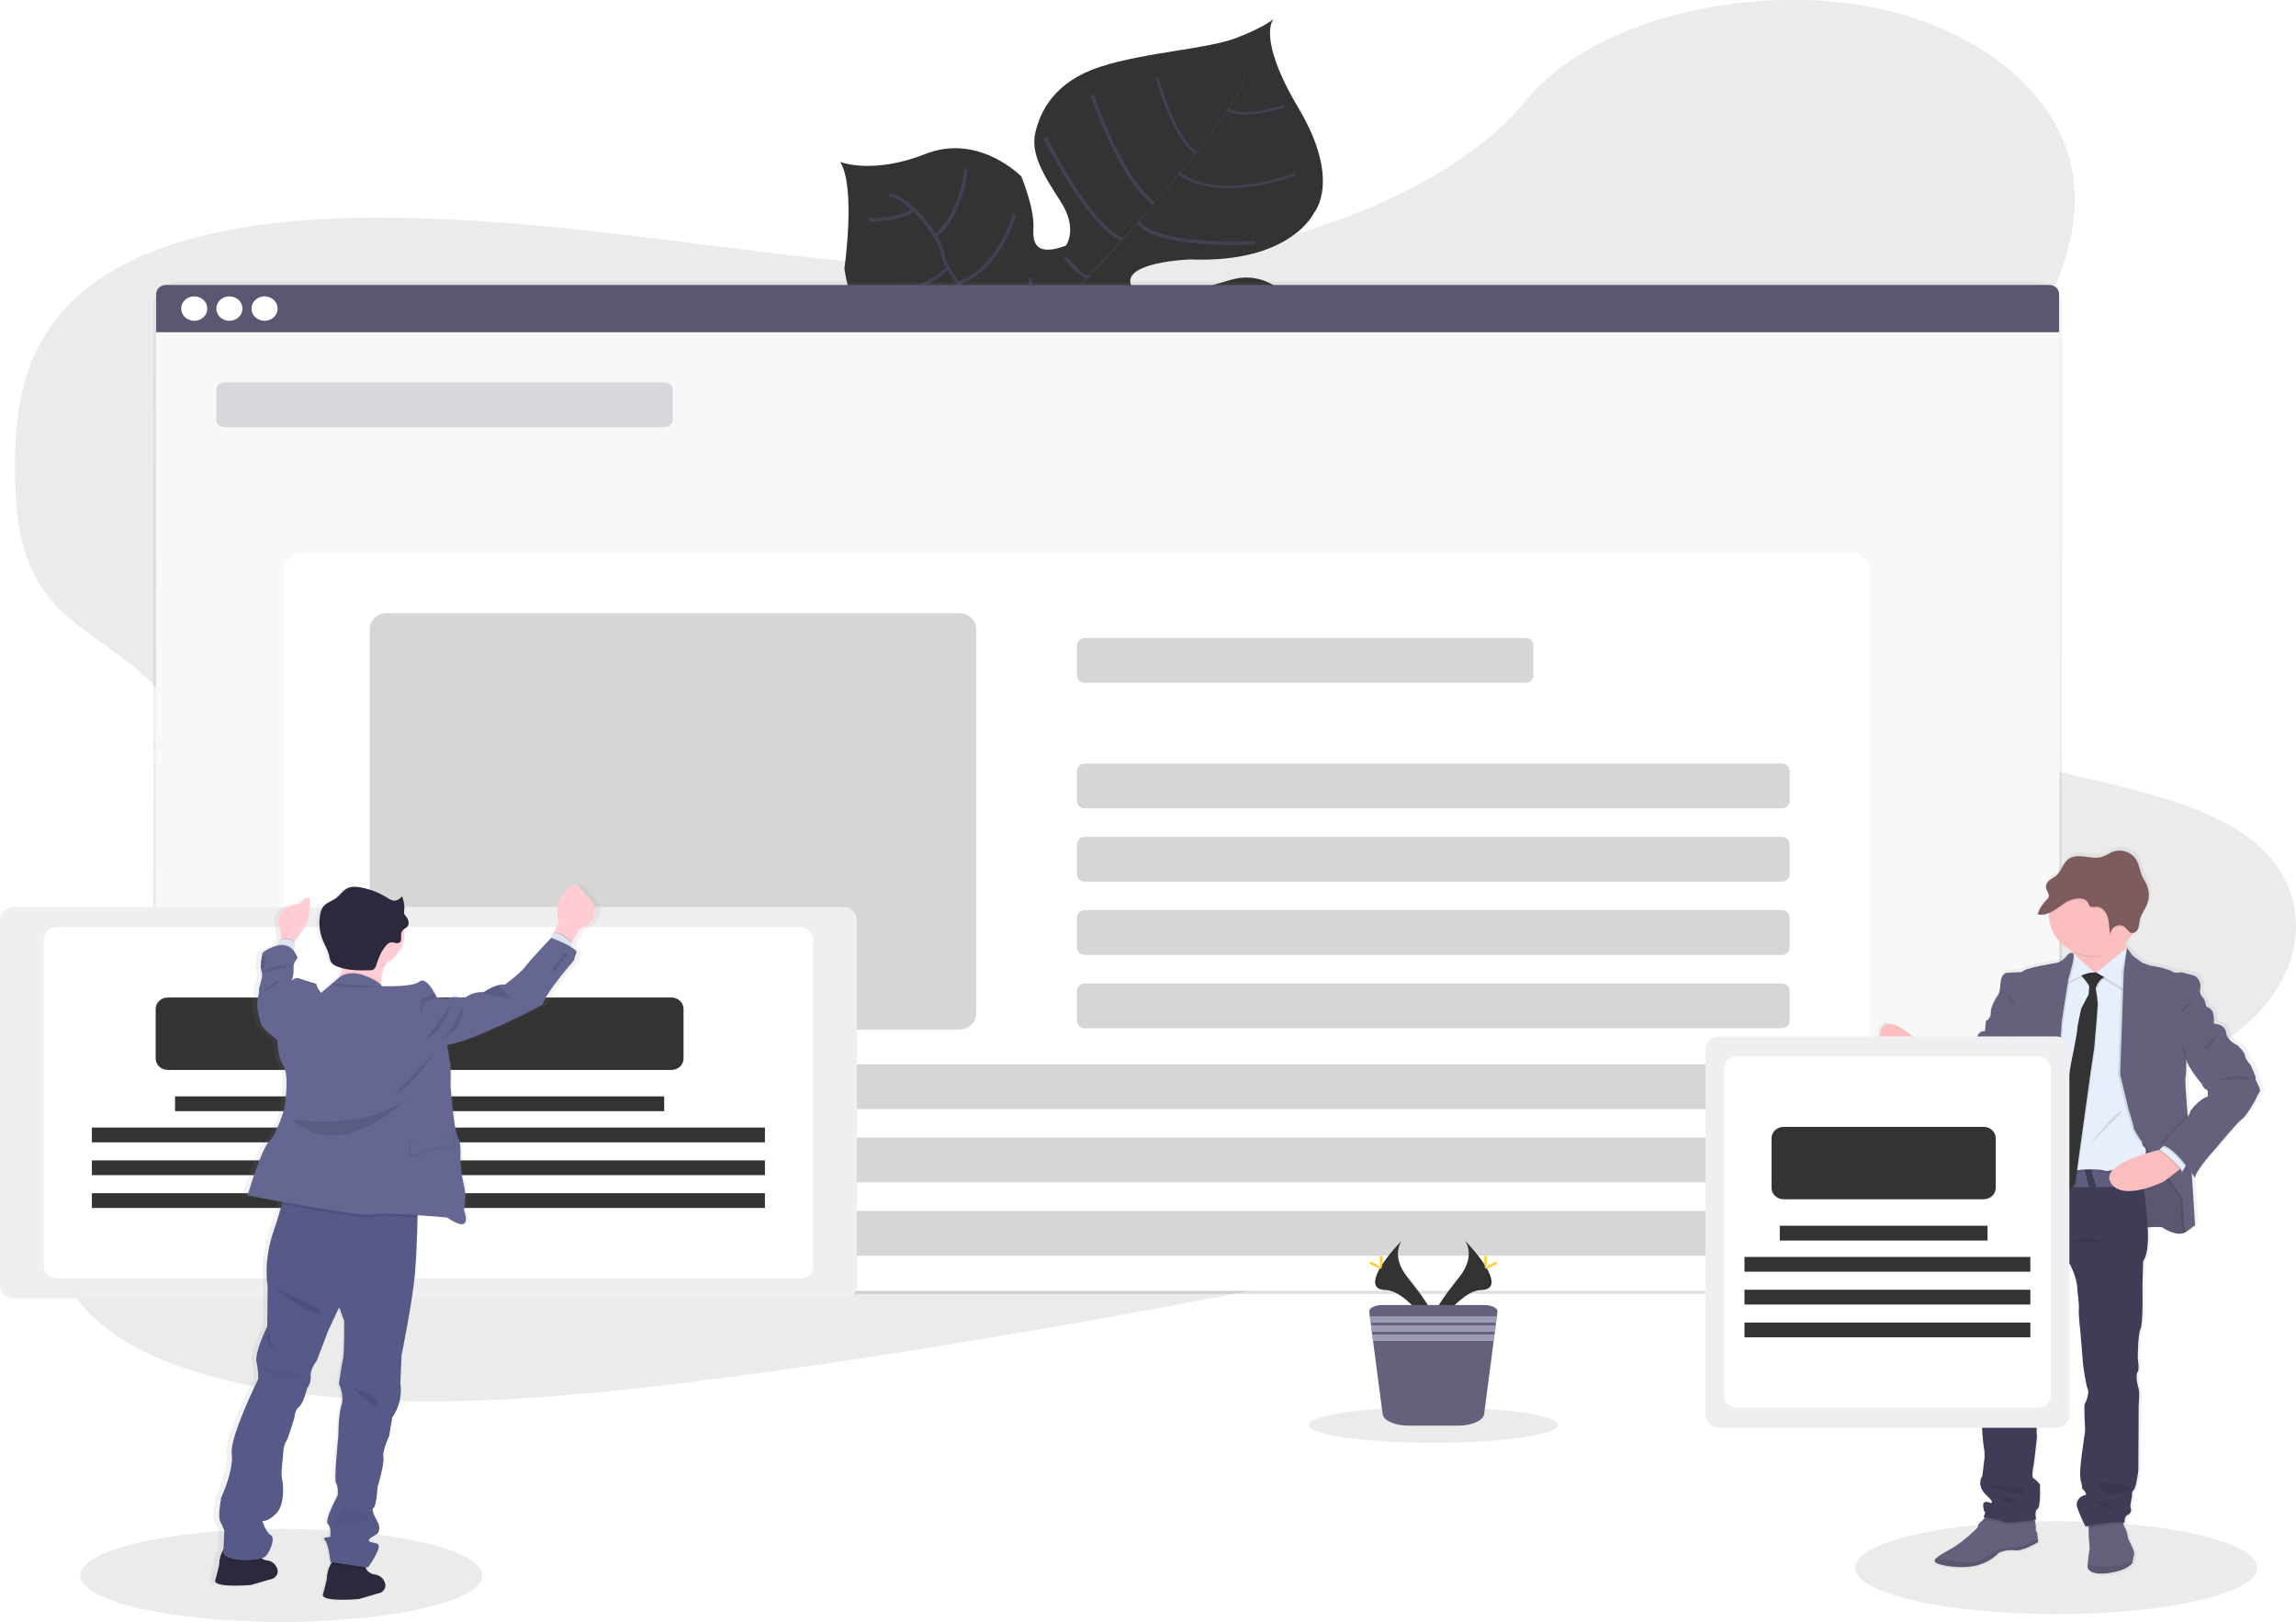 <svg width="630" height="445" viewBox="0 0 630 445" fill="none" xmlns="http://www.w3.org/2000/svg">
<g clip-path="url(#clip0)">
<path opacity="0.1" d="M564.203 442.88C594.673 442.88 619.375 437.171 619.375 430.127C619.375 423.084 594.673 417.374 564.203 417.374C533.732 417.374 509.031 423.084 509.031 430.127C509.031 437.171 533.732 442.88 564.203 442.88Z" fill="#333333"/>
<path opacity="0.1" d="M77.178 445.005C107.649 445.005 132.35 439.295 132.35 432.252C132.35 425.209 107.649 419.499 77.178 419.499C46.707 419.499 22.006 425.209 22.006 432.252C22.006 439.295 46.707 445.005 77.178 445.005Z" fill="#333333"/>
<path d="M377.369 120.09C377.369 120.09 369.615 117.146 344.958 127.733C320.302 138.32 317.204 136.969 310.834 135.35C304.463 133.731 300.913 133.349 294.047 124.52C294.047 124.52 289.219 100.035 284.551 96.239C279.883 92.444 260.026 98.4 260.026 98.4C260.026 98.4 236.224 103.511 231.688 73.745C231.688 73.745 234.907 51.307 230.525 44.422C230.525 44.422 239.343 47.996 253.97 42.23C268.596 36.465 280.252 48.419 280.252 48.419C280.252 48.419 283.934 57.34 283.559 62.657C283.184 67.974 285.504 69.97 292.47 67.402C292.47 67.402 295.887 62.848 291.043 55.324C286.199 47.8 282.743 42.189 284.099 36.346C285.455 30.503 289.335 22.422 301.823 18.349C314.311 14.274 331.274 13.511 339.42 10.34C347.565 7.168 349.533 5.105 349.533 5.105C349.533 5.105 344.512 9.819 356.333 29.73C368.155 49.641 360.616 58.289 360.616 58.289C360.616 58.289 354.333 72.296 326.612 71.182C326.612 71.182 299.899 72.094 314.487 82.697C314.487 82.697 323.818 80.918 337.761 76.772C351.704 72.626 361.773 89.742 364.269 101.654C366.766 113.567 377.369 120.09 377.369 120.09Z" fill="#333333"/>
<path d="M341.453 20.221L341.602 20.184C342.671 23.985 330.729 39.265 320.528 51.4L320.406 51.312C334.807 34.186 342.286 23.145 341.453 20.221Z" fill="#444053"/>
<path d="M320.621 51.059L320.682 51.214C312.531 60.914 302.28 72.486 294.074 81.057C293.292 81.877 292.515 82.733 291.765 83.61L291.534 83.429C292.283 82.553 293.066 81.692 293.848 80.851C302.049 72.306 312.476 60.754 320.621 51.059Z" fill="#444053"/>
<path d="M291.732 83.203L291.892 83.46C276.957 100.906 275.97 127.996 275.909 128.233L272.757 124.83C272.823 124.592 276.692 100.767 291.732 83.203Z" fill="#444053"/>
<path d="M360.048 110.627C360.048 110.627 342.412 102.062 328.717 105.135C315.022 108.209 284.077 94.275 284.077 94.275C284.077 94.275 270.955 89.283 268.321 83.6C268.321 83.6 259.321 74.699 258.808 70.088C258.296 65.478 249.533 53.895 243.818 53.447" stroke="#444053" stroke-miterlimit="10"/>
<path d="M357.502 118.873C357.502 118.873 348.618 113.283 349.665 106.77" stroke="#444053" stroke-miterlimit="10"/>
<path d="M343.895 126.098C343.895 126.098 331.219 121.787 329.941 104.898" stroke="#444053" stroke-miterlimit="10"/>
<path d="M323.432 130.471C323.432 130.471 311.308 121.06 315.336 104.619" stroke="#444053" stroke-miterlimit="10"/>
<path d="M298.841 125.871C298.841 125.871 290.767 110.034 297.949 99.731" stroke="#444053" stroke-miterlimit="10"/>
<path d="M360.257 100.19C360.257 100.19 351.081 102.912 353.049 107.409" stroke="#444053" stroke-miterlimit="10"/>
<path d="M349.169 84.61C349.169 84.61 336.896 88.256 336.604 104.501" stroke="#444053" stroke-miterlimit="10"/>
<path d="M332.084 80.861C332.084 80.861 320.919 93.754 321.74 105.486" stroke="#444053" stroke-miterlimit="10"/>
<path d="M312.509 85.92C312.509 85.92 301.415 95.842 302.831 101.365" stroke="#444053" stroke-miterlimit="10"/>
<path d="M305.818 82.413C305.818 82.413 295.413 84.162 293.958 80.964" stroke="#444053" stroke-miterlimit="10"/>
<path d="M292.3 70.661C292.3 70.661 297.557 77.174 298.913 75.715" stroke="#444053" stroke-miterlimit="10"/>
<path d="M344.407 66.54C344.407 66.54 318.185 68.309 312.244 60.924" stroke="#444053" stroke-miterlimit="10"/>
<path d="M286.783 37.837C286.783 37.837 299.089 62.554 308.023 65.684" stroke="#444053" stroke-miterlimit="10"/>
<path d="M299.69 26.063C299.69 26.063 307.251 48.8 316.615 55.896" stroke="#444053" stroke-miterlimit="10"/>
<path d="M355.446 47.779C355.446 47.779 335.501 55.788 323.526 47.687" stroke="#444053" stroke-width="0.75" stroke-miterlimit="10"/>
<path d="M317.458 21.216C317.458 21.216 322.016 37.929 328.155 41.967" stroke="#444053" stroke-width="0.75" stroke-miterlimit="10"/>
<path d="M352.432 29.059C352.432 29.059 341.228 33.03 337.039 29.988" stroke="#444053" stroke-width="0.75" stroke-miterlimit="10"/>
<path d="M282.699 76.122C282.699 76.122 282.699 90.691 278.461 91.727" stroke="#444053" stroke-miterlimit="10"/>
<path d="M248.051 94.996C248.051 94.996 264.882 96.348 272.647 88.22" stroke="#444053" stroke-miterlimit="10"/>
<path d="M278.356 58.913C278.356 58.913 274.284 73.688 263.047 77.669" stroke="#444053" stroke-miterlimit="10"/>
<path d="M237.954 79.433C237.954 79.433 249.869 83.311 260.115 73.44" stroke="#444053" stroke-miterlimit="10"/>
<path d="M265.108 46.212C265.108 46.212 264.005 58.758 256.692 64.632" stroke="#444053" stroke-miterlimit="10"/>
<path d="M238.395 60.311C238.395 60.311 248.282 60.378 250.597 57.361" stroke="#444053" stroke-miterlimit="10"/>
<path opacity="0.1" d="M326.243 70.888C286.893 77.03 247.483 73.724 209.544 69.145C171.606 64.565 133.755 58.717 94.323 59.862C68.972 60.605 40.771 65.267 23.229 79.572C6.354 93.336 3.94 112.154 4.1 129.172C4.222 141.971 5.506 155.23 14.77 165.523C21.201 172.666 31.033 177.854 38.468 184.46C64.37 207.449 57.024 243.063 40.623 273.221C32.907 287.372 23.477 301.26 18.302 315.766C13.127 330.273 12.615 345.899 22.359 357.909C32.025 369.817 50.515 376.675 69.754 380.352C108.823 387.814 152.184 383.962 194.124 378.604C286.954 366.686 378.747 347.41 470.276 328.169C504.153 321.052 538.179 313.894 570.772 303.415C588.87 297.609 607.283 290.301 618.873 278.745C633.582 264.073 633.714 243.821 619.182 231.538C594.8 210.91 540.257 214.788 521.304 191.313C510.866 178.421 515.115 161.083 523.089 145.844C540.174 113.149 573.654 81.047 568.832 48.192C565.525 25.625 542.169 6.73 511.141 1.506C478.626 -3.966 437.066 5.172 418.675 27.61C399.739 50.776 360.985 65.473 326.243 70.888Z" fill="#333333"/>
<path d="M558.901 77.411H48.928C45.126 77.411 42.044 80.295 42.044 83.852V348.585C42.044 352.143 45.126 355.026 48.928 355.026H558.901C562.702 355.026 565.784 352.143 565.784 348.585V83.852C565.784 80.295 562.702 77.411 558.901 77.411Z" fill="url(#paint0_linear)"/>
<path d="M558.129 81.315H49.76C45.959 81.315 42.877 84.199 42.877 87.756V347.662C42.877 351.219 45.959 354.103 49.76 354.103H558.129C561.931 354.103 565.013 351.219 565.013 347.662V87.756C565.013 84.199 561.931 81.315 558.129 81.315Z" fill="white"/>
<path d="M558.129 81.315H49.76C45.959 81.315 42.877 84.199 42.877 87.756V347.662C42.877 351.219 45.959 354.103 49.76 354.103H558.129C561.931 354.103 565.013 351.219 565.013 347.662V87.756C565.013 84.199 561.931 81.315 558.129 81.315Z" fill="white"/>
<path opacity="0.04" d="M558.129 81.315H49.76C45.959 81.315 42.877 84.199 42.877 87.756V347.662C42.877 351.219 45.959 354.103 49.76 354.103H558.129C561.931 354.103 565.013 351.219 565.013 347.662V87.756C565.013 84.199 561.931 81.315 558.129 81.315Z" fill="#5A5773"/>
<path d="M562.362 78.185H45.505C44.802 78.185 44.128 78.446 43.631 78.911C43.134 79.376 42.855 80.007 42.855 80.665V91.155H564.991V80.686C564.994 80.36 564.928 80.037 564.797 79.735C564.667 79.433 564.474 79.158 564.23 78.926C563.986 78.694 563.695 78.509 563.375 78.382C563.054 78.254 562.71 78.188 562.362 78.185Z" fill="#5A5773"/>
<path d="M53.304 88.019C55.282 88.019 56.886 86.518 56.886 84.667C56.886 82.816 55.282 81.315 53.304 81.315C51.325 81.315 49.721 82.816 49.721 84.667C49.721 86.518 51.325 88.019 53.304 88.019Z" fill="white"/>
<path d="M62.948 88.019C64.927 88.019 66.53 86.518 66.53 84.667C66.53 82.816 64.927 81.315 62.948 81.315C60.97 81.315 59.366 82.816 59.366 84.667C59.366 86.518 60.97 88.019 62.948 88.019Z" fill="white"/>
<path d="M72.593 88.019C74.571 88.019 76.175 86.518 76.175 84.667C76.175 82.816 74.571 81.315 72.593 81.315C70.614 81.315 69.01 82.816 69.01 84.667C69.01 86.518 70.614 88.019 72.593 88.019Z" fill="white"/>
<path d="M507.592 151.543H83.444C80.343 151.543 77.828 153.895 77.828 156.798V348.843C77.828 351.745 80.343 354.098 83.444 354.098H507.592C510.694 354.098 513.208 351.745 513.208 348.843V156.798C513.208 153.895 510.694 151.543 507.592 151.543Z" fill="white"/>
<path opacity="0.2" d="M182.474 104.919H61.493C60.318 104.919 59.366 105.81 59.366 106.909V115.227C59.366 116.327 60.318 117.218 61.493 117.218H182.474C183.649 117.218 184.601 116.327 184.601 115.227V106.909C184.601 105.81 183.649 104.919 182.474 104.919Z" fill="#5A5773"/>
<path opacity="0.2" d="M418.626 175.053H297.645C296.471 175.053 295.518 175.945 295.518 177.044V185.362C295.518 186.461 296.471 187.353 297.645 187.353H418.626C419.801 187.353 420.753 186.461 420.753 185.362V177.044C420.753 175.945 419.801 175.053 418.626 175.053Z" fill="#333333"/>
<path opacity="0.2" d="M488.942 209.492H297.645C296.471 209.492 295.518 210.383 295.518 211.482V219.8C295.518 220.9 296.471 221.791 297.645 221.791H488.942C490.117 221.791 491.07 220.9 491.07 219.8V211.482C491.07 210.383 490.117 209.492 488.942 209.492Z" fill="#333333"/>
<path opacity="0.2" d="M488.942 229.604H297.645C296.471 229.604 295.518 230.495 295.518 231.594V239.913C295.518 241.012 296.471 241.903 297.645 241.903H488.942C490.117 241.903 491.07 241.012 491.07 239.913V231.594C491.07 230.495 490.117 229.604 488.942 229.604Z" fill="#333333"/>
<path opacity="0.2" d="M488.942 249.716H297.645C296.471 249.716 295.518 250.607 295.518 251.707V260.025C295.518 261.124 296.471 262.015 297.645 262.015H488.942C490.117 262.015 491.07 261.124 491.07 260.025V251.707C491.07 250.607 490.117 249.716 488.942 249.716Z" fill="#333333"/>
<path opacity="0.2" d="M488.942 269.828H297.645C296.471 269.828 295.518 270.719 295.518 271.819V280.137C295.518 281.236 296.471 282.127 297.645 282.127H488.942C490.117 282.127 491.07 281.236 491.07 280.137V271.819C491.07 270.719 490.117 269.828 488.942 269.828Z" fill="#333333"/>
<path opacity="0.2" d="M488.942 292.003H103.56C102.385 292.003 101.432 292.894 101.432 293.994V302.312C101.432 303.411 102.385 304.302 103.56 304.302H488.942C490.117 304.302 491.07 303.411 491.07 302.312V293.994C491.07 292.894 490.117 292.003 488.942 292.003Z" fill="#333333"/>
<path opacity="0.2" d="M488.942 312.115H103.56C102.385 312.115 101.432 313.006 101.432 314.106V322.424C101.432 323.523 102.385 324.415 103.56 324.415H488.942C490.117 324.415 491.07 323.523 491.07 322.424V314.106C491.07 313.006 490.117 312.115 488.942 312.115Z" fill="#333333"/>
<path opacity="0.2" d="M488.942 332.227H103.56C102.385 332.227 101.432 333.119 101.432 334.218V342.536C101.432 343.636 102.385 344.527 103.56 344.527H488.942C490.117 344.527 491.07 343.636 491.07 342.536V334.218C491.07 333.119 490.117 332.227 488.942 332.227Z" fill="#333333"/>
<path d="M401.927 340.36C401.927 340.36 405.195 344.357 400.417 350.395C395.639 356.434 391.704 361.529 393.297 365.294C393.297 365.294 400.5 354.083 406.369 353.949C412.238 353.815 408.381 347.1 401.927 340.36Z" fill="#333333"/>
<path opacity="0.1" d="M401.927 340.36C402.212 340.746 402.436 341.168 402.594 341.613C408.32 347.905 411.368 353.778 405.868 353.923C400.742 354.062 394.592 362.638 393.12 364.799C393.167 364.974 393.225 365.147 393.297 365.315C393.297 365.315 400.5 354.103 406.369 353.969C412.238 353.835 408.381 347.1 401.927 340.36Z" fill="black"/>
<path d="M408 345.455C408 346.863 407.835 348.003 407.626 348.003C407.416 348.003 407.251 346.863 407.251 345.455C407.251 344.047 407.46 344.712 407.67 344.712C407.879 344.712 408 344.047 408 345.455Z" fill="#FFD037"/>
<path d="M410.089 347.136C408.767 347.807 407.615 348.214 407.516 348.044C407.416 347.874 408.408 347.188 409.72 346.497C411.032 345.806 410.519 346.311 410.618 346.497C410.717 346.682 411.406 346.461 410.089 347.136Z" fill="#FFD037"/>
<path d="M384.666 340.36C384.666 340.36 381.398 344.357 386.171 350.395C390.943 356.434 394.889 361.529 393.297 365.294C393.297 365.294 386.088 354.083 380.224 353.949C374.36 353.815 378.213 347.1 384.666 340.36Z" fill="#333333"/>
<path opacity="0.1" d="M384.666 340.36C384.378 340.745 384.152 341.167 383.994 341.613C378.273 347.905 375.226 353.778 380.726 353.923C385.851 354.062 391.996 362.638 393.468 364.799C393.423 364.974 393.366 365.146 393.297 365.315C393.297 365.315 386.088 354.103 380.224 353.969C374.36 353.835 378.213 347.1 384.666 340.36Z" fill="black"/>
<path d="M378.588 345.455C378.588 346.863 378.758 348.003 378.968 348.003C379.177 348.003 379.343 346.863 379.343 345.455C379.343 344.047 379.133 344.723 378.929 344.723C378.725 344.723 378.588 344.047 378.588 345.455Z" fill="#FFD037"/>
<path d="M376.504 347.136C377.827 347.807 378.979 348.214 379.078 348.044C379.177 347.874 378.185 347.188 376.874 346.497C375.562 345.806 376.074 346.311 375.975 346.497C375.876 346.682 375.182 346.461 376.504 347.136Z" fill="#FFD037"/>
<path opacity="0.1" d="M393.297 395.88C412.168 395.88 427.466 393.684 427.466 390.976C427.466 388.267 412.168 386.071 393.297 386.071C374.426 386.071 359.128 388.267 359.128 390.976C359.128 393.684 374.426 395.88 393.297 395.88Z" fill="#333333"/>
<path d="M410.894 359.905L410.728 361.153L410.502 362.917L410.403 363.654L410.177 365.418L410.078 366.155L409.847 367.914L407.234 387.974C406.997 389.764 403.873 391.161 400.07 391.161H386.501C382.726 391.161 379.607 389.764 379.376 387.974L376.752 367.929L376.526 366.171L376.427 365.433L376.196 363.669L376.102 362.932L375.87 361.168L375.705 359.92C375.578 358.889 377.27 358.053 379.403 358.053H407.19C409.323 358.038 411.015 358.889 410.894 359.905Z" fill="#65617D"/>
<path d="M410.717 361.153L410.491 362.917H376.102L375.87 361.153H410.717Z" fill="#9D9CB5"/>
<path d="M410.392 363.649L410.166 365.413H376.427L376.196 363.649H410.392Z" fill="#9D9CB5"/>
<path d="M410.067 366.15L409.836 367.914H376.752L376.526 366.15H410.067Z" fill="#9D9CB5"/>
<path opacity="0.2" d="M263.184 168.231H106.117C103.53 168.231 101.432 170.193 101.432 172.614V278.095C101.432 280.516 103.53 282.478 106.117 282.478H263.184C265.771 282.478 267.869 280.516 267.869 278.095V172.614C267.869 170.193 265.771 168.231 263.184 168.231Z" fill="#333333"/>
<path d="M620.03 295.293C620.24 294.778 618.686 291.828 618.686 291.683C618.686 291.539 617.082 289.904 617.082 288.991C617.082 288.079 614.96 286.104 614.96 286.104C614.96 286.104 612.111 285 611.802 282.592C611.494 280.183 608.391 280.142 608.385 280.142C608.385 280.142 608.385 279.925 608.385 279.59C608.448 278.639 608.319 277.686 608.005 276.78C607.639 276.115 607.007 275.612 606.247 275.382C606.247 275.382 605.933 273.505 605.316 272.927C604.971 272.59 604.724 272.177 604.597 271.726C604.47 271.275 604.467 270.801 604.588 270.349C604.902 269.441 604.175 267.131 602.676 266.791C601.177 266.45 599.463 265.924 599.463 265.924L599.049 265.991L598.846 265.924C598.481 265.989 598.113 266.033 597.743 266.053C597.427 266.062 597.117 265.967 596.867 265.785C596.349 265.269 592.155 264.238 591.356 264.238C590.557 264.238 588.352 263.274 588.352 263.274C588.352 263.274 586.798 262.17 586.148 261.685C585.498 261.2 584.368 259.442 584.197 259.174V259.138C584.007 258.728 583.851 258.306 583.728 257.874C584.486 257.132 585.133 256.298 585.652 255.394C585.707 255.301 585.757 255.208 585.806 255.11C585.92 255.11 586.033 255.095 586.142 255.064L586.28 255.012C586.541 254.885 586.773 254.712 586.962 254.501C587.151 254.29 587.294 254.047 587.382 253.785V253.785C587.421 253.68 587.454 253.573 587.482 253.465C587.482 253.429 587.482 253.393 587.482 253.357L587.531 253.14C587.529 253.099 587.529 253.058 587.531 253.016L587.564 252.8V252.676C587.564 252.583 587.564 252.496 587.603 252.403C587.636 252.056 587.69 251.712 587.763 251.371V251.371C588.071 250.067 588.914 248.963 589.504 247.761C589.587 247.591 589.669 247.416 589.741 247.246C589.813 247.076 589.884 246.859 589.945 246.663L589.995 246.483C590.033 246.338 590.066 246.194 590.099 246.049C590.132 245.905 590.099 245.92 590.138 245.853C590.171 245.657 590.199 245.456 590.221 245.25C590.319 244.099 590.13 242.943 589.669 241.872C589.284 240.97 588.705 240.155 588.314 239.252C587.719 237.886 587.559 236.334 586.837 235.029C586.248 233.97 585.276 233.142 584.095 232.692C582.914 232.243 581.6 232.201 580.389 232.574C579.287 232.966 578.284 233.724 577.143 234.065C575.611 234.524 573.979 234.178 572.392 233.977C570.805 233.776 569.085 233.75 567.785 234.719C566.319 235.833 565.922 237.927 564.544 239.149C563.993 239.665 563.249 239.99 562.637 240.464C562.207 240.787 561.876 241.21 561.678 241.692L561.645 241.79C561.631 241.832 561.62 241.875 561.612 241.919C561.6 241.966 561.591 242.014 561.585 242.063C561.582 242.096 561.582 242.128 561.585 242.161C561.574 242.247 561.574 242.333 561.585 242.419V242.419C561.592 242.5 561.605 242.581 561.623 242.661V242.728C561.623 242.795 561.662 242.862 561.689 242.929C561.717 242.996 561.689 242.955 561.689 242.965C561.689 242.976 561.75 243.115 561.783 243.187L561.833 243.296C561.833 243.326 561.833 243.357 561.877 243.383C562.074 243.741 562.234 244.116 562.356 244.502C562.42 244.747 562.403 245.004 562.307 245.24C562.176 245.508 561.988 245.748 561.756 245.946C560.724 246.948 559.928 248.141 559.419 249.448C559.356 249.599 559.301 249.749 559.254 249.896H559.325C559.473 249.936 559.624 249.965 559.777 249.984C559.863 249.989 559.95 249.989 560.036 249.984C560.391 250.004 560.746 249.979 561.094 249.912L561.359 249.85C561.719 249.762 562.069 249.643 562.406 249.494C562.406 249.592 562.406 249.69 562.406 249.788C562.406 249.886 562.406 249.896 562.406 249.953C562.409 252.081 563.047 254.166 564.248 255.974C565.448 257.781 567.163 259.24 569.201 260.185C569.201 260.288 569.229 260.391 569.245 260.494L569.278 260.757L569.141 260.633C569.141 260.633 568.209 260.2 567.327 261.448C566.681 262.267 565.803 262.901 564.792 263.279C564.792 263.279 555.368 264.671 555.004 265.826L550.596 266.069C550.596 266.069 549.041 266.259 548.887 269.292C548.733 272.324 547.906 272.608 547.906 272.608C547.906 272.608 546.093 275.594 546.253 277.13C546.272 277.599 546.152 278.064 545.904 278.472C545.657 278.88 545.293 279.216 544.853 279.441L544.649 282.184C544.649 282.184 542.941 281.942 542.445 283.819C542.247 284.813 541.806 285.75 541.155 286.557C541.155 286.557 538.306 288.775 538.151 290.647L536.388 291.678C536.388 291.678 532.299 290.812 531.367 289.275C531.367 289.275 531.257 289.172 531.081 289.022V288.986C530.469 288.471 529.174 287.315 529.372 287.578C529.494 287.82 529.523 288.093 529.455 288.352L529.152 288.037L528.336 287.192C528.336 287.192 521.723 281.395 517.865 280.936C517.815 280.843 517.562 279.905 516.9 280.498C516.353 280.968 515.915 281.54 515.615 282.176C515.314 282.812 515.157 283.5 515.153 284.195C515.15 284.891 515.299 285.58 515.593 286.219C515.887 286.858 516.319 287.433 516.862 287.908L523.056 293.318L523.216 293.426L524.544 295.025C524.318 295.541 524.131 296.015 523.993 296.459V296.505L523.894 296.784C523.882 296.814 523.873 296.845 523.867 296.876C523.833 296.969 523.806 297.057 523.778 297.145L523.729 297.299C523.729 297.33 523.729 297.361 523.729 297.392C523.58 297.877 523.486 298.248 523.442 298.454L523.095 298.351L523.431 298.491V298.537C523.431 298.604 523.431 298.64 523.431 298.64L523.751 298.769C525.564 299.506 534.613 303.225 535.076 303.787C535.539 304.349 539.011 306.241 542.119 304.7C545.228 303.158 545.895 300.806 545.895 300.806C545.895 300.806 548.898 296.907 549.003 296.33C549.108 295.752 551.433 295.082 551.433 295.082C551.433 295.082 551.643 301.523 550.452 303.885C549.262 306.247 547.035 316.679 547.035 316.679C547.182 316.66 547.33 316.66 547.476 316.679L547.344 317.283C547.526 317.251 547.713 317.251 547.895 317.283C547.73 318.469 546.793 323.987 546.793 323.987C546.793 323.987 546.484 326.488 545.966 327.354C545.448 328.22 545.415 332.743 545.415 332.743L544.583 336.013C544.583 336.013 544.693 336.24 544.897 336.575C545.455 337.688 546.268 338.672 547.278 339.457C547.211 339.971 547.071 340.475 546.859 340.953C546.537 341.684 546.396 342.474 546.446 343.263C546.446 343.263 545.569 346.966 545.669 348.023C545.768 349.08 545.117 351.68 545.117 351.68L544.186 360.049C544.186 360.049 543.569 367.31 543.877 369.285C544.026 370.834 543.955 372.395 543.668 373.927C543.668 373.927 544.291 379.651 544.137 380.275C543.982 380.899 543.205 383.596 543.668 385.086C544.131 386.577 543.877 390.666 543.877 390.666C543.877 390.666 544.186 396.055 544.55 397.788C544.744 399.1 544.709 400.432 544.445 401.733C544.445 401.733 544.081 405.436 543.927 405.436C543.773 405.436 542.428 407.983 545.167 410.484C547.906 412.986 546.209 412.599 546.209 412.599C546.209 412.599 544.004 411.567 544.291 413.661C544.533 415.626 544.875 415.115 544.908 415.059L544.39 416.642L544.754 416.688L544.456 417.023C544.144 417.399 543.793 417.744 543.409 418.055C543.006 418.423 542.766 418.921 542.737 419.447C542.737 419.447 538.906 423.346 535.335 425.316C533.456 426.347 531.836 427.229 531.13 427.961C530.491 428.611 530.579 429.137 531.918 429.55C534.712 430.416 539.634 430.849 543.15 429.741C545.257 429.088 547.153 427.948 548.661 426.425C548.661 426.425 550.866 425.362 553.07 425.749C555.274 426.136 559.595 423.49 559.595 423.49L559.513 422.81L559.287 420.84C559.141 420.675 559.033 420.483 558.971 420.277C558.908 420.071 558.892 419.855 558.923 419.643C558.95 419.061 558.889 418.477 558.741 417.91C558.702 417.72 558.664 417.529 558.625 417.354L559.022 417.281C559.022 417.281 558.51 414.832 559.441 414.347C560.372 413.862 560.108 407.566 560.108 407.566C560.108 407.566 558.923 406.122 558.3 405.884C557.677 405.647 558.245 402.656 558.355 402.275C558.465 401.893 559.287 394.431 559.287 394.431C559.287 394.431 558.972 392.079 559.386 391.068C559.799 390.058 558.868 386.159 558.868 386.159C558.782 385.98 558.761 385.781 558.807 385.59C558.854 385.399 558.966 385.227 559.127 385.102C559.678 384.524 559.491 379.378 559.491 379.378C559.491 379.378 559.441 376.799 559.441 376.103C559.441 375.407 560.058 372.978 560.631 372.163C561.204 371.348 560.835 368.795 560.835 368.795L560.868 368.605C560.868 368.532 560.868 368.44 560.912 368.331L560.956 368.074C561.209 366.664 561.548 365.27 561.971 363.896C562.643 361.88 563.42 358.322 563.42 358.322L568.231 346.574L568.286 346.435C568.286 346.435 570.491 350.282 570.491 353.845C570.491 353.845 571.042 358.126 570.91 359.281C570.777 360.436 571.268 365.866 571.268 365.866C571.268 365.866 571.94 373.659 571.94 373.994C571.94 374.329 572.772 380.342 573.29 381.26C573.808 382.178 572.772 384.963 572.458 385.251C572.144 385.54 572.563 392.61 572.563 392.61C572.563 392.61 571.786 398.19 571.632 399.345C571.477 400.501 570.854 404.925 571.372 406.658C571.891 408.391 571.681 408.628 571.681 408.628C571.681 408.628 573.549 410.412 572.458 410.557C572.062 410.638 571.689 410.797 571.364 411.024C571.039 411.25 570.77 411.539 570.574 411.871C570.378 412.203 570.259 412.57 570.227 412.948C570.195 413.326 570.249 413.706 570.386 414.063C571.035 415.824 571.797 417.546 572.668 419.22L573.527 419.05V419.623L573.588 422.49C573.588 422.49 573.952 425.228 573.742 425.857C573.594 426.311 573.384 428.467 573.285 429.596C573.246 430.009 573.224 430.282 573.224 430.282C573.224 430.282 573.224 432.83 578.972 432.061C584.72 431.293 585.751 429.173 585.751 429.173L585.795 428.91C585.878 428.426 586.065 427.394 586.22 426.817C586.423 426.048 584.566 422.583 584.566 422.583C584.566 422.583 584.258 420.226 583.74 419.7C583.522 419.388 583.379 419.037 583.321 418.669C583.277 418.473 583.232 418.271 583.199 418.075C583.329 418.09 583.458 418.11 583.585 418.137C583.585 418.137 583.271 416.456 584.467 415.925C585.663 415.394 585.343 414.29 585.189 413.811C585.035 413.331 585.652 410.634 585.652 410.634C585.564 410.365 585.556 410.079 585.629 409.807C585.702 409.534 585.853 409.285 586.065 409.087C586.793 408.411 587.36 403.698 587.36 403.698L587.465 385.514C587.465 385.514 587.829 382.291 587.415 380.992C587.002 379.692 586.589 377.191 587.156 376.515C587.724 375.84 587.206 372.72 587.206 372.72C587.206 372.72 587.206 366.129 587.983 364.469C588.76 362.808 588.501 352.489 588.501 352.489L588.705 345.708C588.705 345.708 590.397 344.212 590 336.425C591.802 336.317 593.858 336.255 594.145 336.492C594.696 336.925 598.388 339.138 600.565 337.74C601.464 337.163 602.327 336.538 603.15 335.868L602.235 321.429C602.786 322.233 603.15 322.764 603.15 322.764C603.15 320.748 609.262 314.204 609.262 314.204C609.262 314.204 614.955 307.324 616.195 306.51C617.435 305.695 619.87 301.353 619.87 301.353C620.231 300.528 620.647 299.725 621.116 298.95C621.689 298.13 619.826 295.819 620.03 295.293ZM606.677 300.342C605.123 300.486 601.86 303.807 601.811 304.529C601.698 305.006 601.461 305.448 601.122 305.819C601.122 305.53 601.072 305.236 601.044 304.937C600.681 300.682 600.284 295.505 600.493 295.004C600.802 294.138 600.697 290.239 600.697 290.239L600.758 290.162C601.799 293.184 605.04 296.742 605.04 296.742C605.04 296.742 605.591 298.289 606.286 298.326C606.98 298.362 606.677 300.342 606.677 300.342V300.342Z" fill="url(#paint1_linear)"/>
<path d="M523.679 299.243C523.679 299.243 525.57 289.961 531.637 289.961L536.079 298.506L533.12 300.414C533.12 300.414 526.688 300.579 523.679 299.243Z" fill="#65617D"/>
<path opacity="0.1" d="M536.079 298.48L533.12 300.388C533.12 300.388 528.595 300.522 525.36 299.78C524.783 299.66 524.22 299.487 523.679 299.264L523.712 299.115V299.084C523.989 297.92 524.372 296.781 524.859 295.68C525.046 295.262 525.255 294.834 525.487 294.406C526.374 292.808 527.625 291.235 529.345 290.461C529.975 290.163 530.663 289.988 531.367 289.945H531.637L531.736 290.136L533.236 293.024L536.079 298.48Z" fill="black"/>
<path d="M586.484 336.956C586.484 336.956 592.86 336.384 593.423 336.817C593.985 337.25 597.606 339.442 599.744 338.055C601.882 336.668 600.46 331.866 600.46 331.66C600.46 331.454 600.256 324.642 600.256 324.642L596.432 319.82L591.637 311.373L581.838 310.465L582.092 323.873L582.042 330.747L586.484 336.956Z" fill="#65617D"/>
<path opacity="0.1" d="M586.484 336.956C586.484 336.956 592.86 336.384 593.423 336.817C593.985 337.25 597.606 339.442 599.744 338.055C601.882 336.668 600.46 331.866 600.46 331.66C600.46 331.454 600.256 324.642 600.256 324.642L596.432 319.82L591.637 311.373L581.838 310.465L582.092 323.873L582.042 330.747L586.484 336.956Z" fill="black"/>
<path d="M530.364 289.698C530.364 289.698 529.852 295.52 525.955 295.618C525.955 295.618 524.853 294.999 523.376 293.963C519.97 291.575 514.558 286.991 516.057 282.726C518.201 276.615 528.606 287.883 528.606 287.883L529.411 288.723L530.364 289.698Z" fill="#FBBEBE"/>
<path opacity="0.1" d="M530.364 289.698C530.364 289.698 529.852 295.52 525.955 295.618C525.955 295.618 524.853 294.999 523.376 293.963L523.045 293.566C523.706 293.881 524.432 294.057 525.173 294.081C525.755 294.103 526.331 293.958 526.823 293.666C527.315 293.374 527.701 292.949 527.928 292.447C528.346 291.697 528.714 290.923 529.031 290.131C529.213 289.669 529.344 289.19 529.422 288.703L530.364 289.698Z" fill="black"/>
<path d="M528.678 300.249L527.807 299.218L524.87 295.68L523.376 293.87C524.034 294.186 524.759 294.362 525.498 294.386C526.081 294.409 526.657 294.265 527.15 293.973C527.643 293.681 528.028 293.254 528.253 292.751C528.663 292.002 529.022 291.231 529.328 290.441C529.813 289.151 529.802 288.491 529.631 288.264C529.46 288.037 530.733 289.131 531.318 289.667L531.599 289.915L531.703 290.11L533.241 292.895C533.244 292.935 533.244 292.974 533.241 293.014C533.351 293.891 533.847 299.455 528.678 300.249Z" fill="#E7EFFD"/>
<path d="M559.243 423.109C559.243 423.109 554.955 425.739 552.811 425.352C551.326 425.177 549.82 425.41 548.474 426.022C547 427.532 545.139 428.666 543.067 429.318C539.595 430.416 534.751 429.983 531.995 429.127C530.695 428.719 530.59 428.193 531.218 427.549C531.847 426.904 533.511 425.955 535.363 424.924C538.884 422.964 542.66 419.102 542.66 419.102C542.683 418.577 542.92 418.081 543.321 417.715C543.7 417.404 544.045 417.058 544.351 416.683C544.903 416.08 545.415 415.445 545.415 415.445L558.041 415.889C558.041 415.889 558.256 416.74 558.427 417.611C558.571 418.173 558.63 418.751 558.603 419.329C558.572 419.54 558.588 419.754 558.65 419.959C558.711 420.164 558.817 420.355 558.962 420.52L559.187 422.469L559.243 423.109Z" fill="#65617D"/>
<path d="M585.597 426.419C585.448 426.992 585.261 428.013 585.178 428.482C585.178 428.642 585.139 428.745 585.139 428.745C585.139 428.745 584.12 430.844 578.454 431.607C572.789 432.371 572.794 429.844 572.794 429.844L572.85 429.158C572.949 428.044 573.153 425.904 573.301 425.45C573.505 424.831 573.153 422.108 573.153 422.108L573.092 419.262L573.048 417.287L582.417 416.379C582.477 417.035 582.578 417.688 582.72 418.333C582.775 418.702 582.916 419.054 583.133 419.365C583.64 419.88 583.949 422.227 583.949 422.227C583.949 422.227 585.817 425.656 585.597 426.419Z" fill="#65617D"/>
<path opacity="0.1" d="M558.041 415.889C558.041 415.889 558.256 416.74 558.427 417.611C557.066 417.843 551.114 418.808 549.609 418.127C547.923 417.364 544.302 416.936 544.302 416.936L544.362 416.74C544.914 416.137 545.426 415.502 545.426 415.502L558.041 415.889Z" fill="black"/>
<path opacity="0.1" d="M582.753 418.349C580.378 417.972 575.159 418.865 573.109 419.277L573.064 417.302L582.433 416.394C582.499 417.051 582.606 417.704 582.753 418.349V418.349Z" fill="black"/>
<path d="M588.06 345.981L587.862 352.685C587.862 352.685 588.115 362.947 587.349 364.546C586.583 366.145 586.583 372.71 586.583 372.71C586.583 372.71 587.096 375.804 586.534 376.479C585.972 377.155 586.379 379.63 586.787 380.92C587.195 382.209 586.837 385.406 586.837 385.406L586.738 403.455C586.738 403.455 586.187 408.133 585.459 408.803C585.25 409.004 585.102 409.253 585.03 409.525C584.959 409.797 584.966 410.082 585.051 410.35C585.051 410.35 584.44 413.022 584.594 413.501C584.748 413.981 585.051 415.074 583.883 415.6C582.715 416.126 583.012 417.797 583.012 417.797C580.207 417.173 572.249 418.828 572.249 418.828C571.39 417.169 570.639 415.462 570 413.718C569.863 413.364 569.808 412.987 569.839 412.612C569.87 412.236 569.986 411.872 570.179 411.542C570.373 411.212 570.639 410.924 570.961 410.698C571.283 410.472 571.652 410.313 572.045 410.232C573.114 410.093 571.279 408.324 571.279 408.324C571.279 408.324 571.483 408.086 570.97 406.364C570.458 404.642 571.075 400.253 571.229 399.108C571.384 397.963 572.144 392.404 572.144 392.404C572.144 392.404 571.736 385.385 572.045 385.102C572.354 384.818 573.368 382.044 572.861 381.141C572.354 380.239 571.532 374.267 571.532 373.922C571.532 373.576 570.871 365.851 570.871 365.851C570.871 365.851 570.259 360.457 570.414 359.312C570.568 358.167 570 353.918 570 353.918C570 350.385 567.796 346.564 567.796 346.564L567.741 346.703L563.001 358.44C563.001 358.44 562.235 361.973 561.574 363.979C561.156 365.335 560.823 366.712 560.576 368.104L560.532 368.362L560.488 368.63L560.455 368.821C560.455 368.821 560.808 371.348 560.246 372.163C559.62 373.395 559.224 374.719 559.077 376.077C559.077 376.748 559.127 379.326 559.127 379.326C559.127 379.326 559.331 384.431 558.769 384.999C558.614 385.123 558.506 385.29 558.461 385.475C558.415 385.661 558.434 385.855 558.515 386.03C558.515 386.03 559.43 389.898 559.022 390.898C558.614 391.899 558.923 394.24 558.923 394.24C558.923 394.24 558.107 401.64 558.003 402.022C557.898 402.403 557.341 405.364 557.953 405.601C558.565 405.838 559.739 407.272 559.739 407.272C559.739 407.272 559.992 413.527 559.077 414.001C558.162 414.476 558.664 416.915 558.664 416.915C558.664 416.915 551.268 418.251 549.587 417.488C547.906 416.724 544.28 416.296 544.28 416.296L544.787 414.749C544.754 414.806 544.418 415.316 544.181 413.362C543.922 411.299 546.065 412.331 546.065 412.331C546.065 412.331 547.752 412.712 545.046 410.232C542.34 407.751 543.668 405.219 543.822 405.219C543.977 405.219 544.329 401.542 544.329 401.542C544.59 400.251 544.626 398.93 544.434 397.628C544.076 395.911 543.773 390.563 543.773 390.563C543.773 390.563 544.026 386.505 543.563 385.024C543.1 383.544 543.872 380.899 544.026 380.249C544.181 379.599 543.563 373.947 543.563 373.947C543.851 372.416 543.922 370.855 543.773 369.306C543.464 367.346 544.076 360.137 544.076 360.137L544.996 351.834C544.996 351.834 545.658 349.256 545.547 348.224C545.437 347.193 546.313 343.501 546.313 343.501C546.264 342.717 546.403 341.932 546.721 341.206C547.234 340.252 547.438 337.08 547.438 337.08L552.337 326.581L554.734 317.298L587.129 317.009C587.129 317.009 587.245 317.814 587.443 319.273C587.641 320.733 587.917 322.883 588.226 325.559C588.507 327.983 588.815 330.835 589.118 334.007C590.105 344.166 588.06 345.981 588.06 345.981Z" fill="#3F3D56"/>
<path d="M585.046 262.392L577.501 269.947C577.501 269.947 567.812 266.337 568.832 265.073C569.223 264.594 569.163 263.078 568.937 261.407C568.578 258.761 567.834 255.734 567.834 255.734C567.834 255.734 584.77 253.156 583.337 255.827C582.881 256.835 582.844 257.966 583.232 258.998C583.641 260.212 584.253 261.358 585.046 262.392V262.392Z" fill="#FBBEBE"/>
<path opacity="0.1" d="M583.315 255.801C582.797 256.781 582.549 256.874 582.874 257.926C580.67 260.148 577.843 262.567 574.337 262.567C572.463 262.569 570.614 262.163 568.937 261.381C568.578 258.735 567.834 255.708 567.834 255.708C567.834 255.708 584.748 253.13 583.315 255.801Z" fill="black"/>
<path d="M586.484 250.933C586.484 253.947 585.205 256.837 582.927 258.968C580.65 261.099 577.561 262.296 574.34 262.296C571.12 262.296 568.031 261.099 565.753 258.968C563.476 256.837 562.197 253.947 562.197 250.933C562.197 250.876 562.197 250.825 562.197 250.768C562.208 249.276 562.534 247.801 563.154 246.427C563.775 245.052 564.679 243.806 565.815 242.759C566.95 241.712 568.295 240.884 569.773 240.323C571.25 239.762 572.831 239.479 574.426 239.49C576.02 239.5 577.597 239.805 579.065 240.386C580.534 240.967 581.866 241.813 582.985 242.875C584.104 243.938 584.989 245.197 585.588 246.579C586.188 247.962 586.49 249.441 586.479 250.933H586.484Z" fill="#FBBEBE"/>
<path opacity="0.1" d="M588.242 325.889C586.633 325.889 581.276 325.941 575.291 326.034H575.219L573.241 326.065H573.18C566.082 326.168 559.088 324.874 556.278 325.116C550.309 325.632 558.421 319.959 558.421 319.959C562.869 320.967 567.444 321.399 572.017 321.243L573.737 321.161C579.16 320.872 584.61 320.397 587.46 319.613C587.658 321.078 587.934 323.223 588.242 325.889Z" fill="black"/>
<path d="M588.242 325.601C586.633 325.601 581.276 325.657 575.291 325.745H575.219L573.241 325.776H573.18C566.082 325.884 559.088 324.585 556.278 324.832C550.309 325.348 558.421 319.675 558.421 319.675C562.869 320.686 567.444 321.118 572.017 320.959L573.737 320.877C579.16 320.593 584.61 320.114 587.46 319.33C587.658 320.789 587.934 322.935 588.242 325.601Z" fill="#5F5D7E"/>
<path opacity="0.1" d="M571.075 265.543L561.706 269.668L554.459 322.084C554.459 322.084 558.747 320.268 561.193 321.413C563.64 322.558 571.191 321.511 571.191 321.511C571.191 321.511 576.702 321.222 577.517 321.8C578.333 322.378 587.928 319.412 587.928 319.412C587.928 319.412 589.664 315.802 588.336 315.209C587.008 314.616 588.744 309.021 588.744 309.021L587.928 271.21L586.275 266.342L581.866 263.856L577.38 267.198L575.236 267.487L571.075 265.543Z" fill="black"/>
<path d="M571.075 264.97L561.706 269.096L554.442 321.516C554.442 321.516 558.73 319.701 561.177 320.846C563.624 321.991 571.174 320.944 571.174 320.944C571.174 320.944 576.685 320.655 577.501 321.228C578.317 321.8 587.911 318.845 587.911 318.845C587.911 318.845 589.647 315.235 588.319 314.642C586.991 314.049 588.727 308.454 588.727 308.454L587.911 270.643L586.258 265.775L581.849 263.289L577.363 266.631L575.219 266.92L571.075 264.97Z" fill="#E7EFFD"/>
<path opacity="0.1" d="M570.921 267.404C570.921 267.404 573.627 270.411 573.577 271.014C573.527 271.618 573.423 273.118 573.423 273.118L571.384 276.981C571.384 276.981 570.281 281.803 570.281 282.808C570.281 283.814 568.496 292.498 568.496 292.498L566.308 305.88L563.602 323.414L566.357 327.854L569.626 325.276L573.963 294.056L574.878 287.898C574.878 287.898 575.848 276.821 575.848 275.676C575.744 274.284 575.56 272.898 575.297 271.525C575.297 271.525 575.963 268.657 578.719 267.992C581.475 267.327 578.51 267.848 578.51 267.848L576.933 266.657L575.556 267.172C575.556 267.172 571.736 266.069 570.921 267.404Z" fill="black"/>
<path d="M570.617 267.116C570.617 267.116 573.318 270.122 573.268 270.725C573.219 271.329 573.114 272.824 573.114 272.824L571.075 276.692C571.075 276.692 569.973 281.514 569.973 282.514C569.973 283.515 568.187 292.204 568.187 292.204L566.049 305.571L563.343 323.105L566.098 327.545L569.361 324.966L573.698 293.746L574.619 287.589C574.619 287.589 575.589 276.512 575.589 275.367C575.484 273.973 575.3 272.585 575.037 271.21C575.037 271.21 575.699 268.348 578.454 267.678C581.21 267.007 578.25 267.538 578.25 267.538L576.669 266.342L575.291 266.858C575.291 266.858 571.433 265.78 570.617 267.116Z" fill="#333333"/>
<path opacity="0.1" d="M568.832 262.103C568.832 262.103 568.424 262.392 568.319 264.3C568.215 266.208 566.787 270.488 566.787 270.488C566.787 270.488 572.094 267.054 574.745 267.435L568.832 262.103Z" fill="black"/>
<path d="M568.832 261.531C568.832 261.531 568.424 261.819 568.319 263.727C568.215 265.635 566.787 269.916 566.787 269.916C566.787 269.916 572.094 266.481 574.745 266.863L568.832 261.531Z" fill="#E7EFFD"/>
<path opacity="0.1" d="M583.321 260.576L574.955 267.451C574.955 267.451 581.992 271.365 582.913 272.319C583.833 273.273 584.748 262.964 584.748 262.964L583.321 260.576Z" fill="black"/>
<path d="M583.624 260.004L575.258 266.878C575.258 266.878 582.301 270.792 583.216 271.746C584.131 272.701 585.051 262.392 585.051 262.392L583.624 260.004Z" fill="#E7EFFD"/>
<path opacity="0.1" d="M569.135 262.103C569.135 262.103 568.22 261.675 567.349 262.918C566.714 263.727 565.849 264.354 564.853 264.728C564.853 264.728 555.567 266.115 555.208 267.26L550.871 267.497C550.871 267.497 549.339 267.688 549.218 270.7C549.097 273.711 548.248 273.99 548.248 273.99C548.248 273.99 546.462 276.95 546.594 278.476C546.614 278.941 546.496 279.401 546.253 279.806C546.009 280.211 545.651 280.545 545.217 280.771L551.593 296.283C551.593 296.283 551.797 302.683 550.623 305.019C549.449 307.355 547.256 317.721 547.256 317.721C547.256 317.721 548.176 317.53 548.121 318.102C548.066 318.675 547.019 324.93 547.019 324.93C547.019 324.93 546.71 327.411 546.203 328.272C545.696 329.133 545.652 333.615 545.652 333.615L544.836 336.864C544.836 336.864 546.771 340.922 549.73 340.35C552.69 339.777 558.041 328.937 558.041 328.937L561.458 317.241L564.114 305.69L564.88 297.861L566.104 280.529L567.89 269.075C567.89 269.075 569.851 262.918 569.135 262.103Z" fill="black"/>
<path d="M568.832 261.531C568.832 261.531 567.912 261.103 567.046 262.345C566.408 263.154 565.542 263.781 564.544 264.155C564.544 264.155 555.258 265.543 554.9 266.687L550.568 266.925C550.568 266.925 549.036 267.116 548.882 270.122C548.727 273.129 547.912 273.417 547.912 273.417C547.912 273.417 546.126 276.377 546.258 277.904C546.279 278.368 546.162 278.829 545.918 279.235C545.675 279.64 545.315 279.974 544.881 280.199L551.279 295.732C551.279 295.732 551.483 302.131 550.309 304.467C549.135 306.804 546.942 317.169 546.942 317.169C546.942 317.169 547.862 316.978 547.812 317.551C547.763 318.123 546.71 324.373 546.71 324.373C546.71 324.373 546.407 326.859 545.895 327.715C545.382 328.571 545.344 333.063 545.344 333.063L544.528 336.312C544.528 336.312 546.468 340.37 549.427 339.793C552.387 339.215 557.744 328.385 557.744 328.385L561.161 316.689L563.811 305.138L564.544 297.279L565.768 279.946L567.553 268.492C567.553 268.492 569.543 262.345 568.832 261.531Z" fill="#65617D"/>
<path opacity="0.1" d="M536.079 298.48L533.12 300.388C533.12 300.388 528.595 300.522 525.36 299.78L523.707 299.094L523.376 298.96L523.718 299.063C525.032 299.501 526.458 299.548 527.802 299.197C531.99 297.877 531.527 291.41 531.362 289.945C531.362 289.796 531.334 289.703 531.329 289.667V289.703C531.388 289.791 531.452 289.875 531.522 289.956L531.709 290.141L533.241 292.895C533.244 292.935 533.244 292.974 533.241 293.014L536.079 298.48Z" fill="black"/>
<path d="M546.33 279.817L544.903 280.199L544.699 282.917C544.699 282.917 543.045 282.679 542.555 284.541C542.359 285.528 541.923 286.459 541.282 287.264C541.282 287.264 538.477 289.461 538.322 291.322L536.586 292.323C536.586 292.323 532.558 291.462 531.626 289.935C531.626 289.935 533.467 302.25 523.668 299.218C523.668 299.218 534.635 303.704 535.148 304.328C535.66 304.952 539.006 306.762 542.086 305.236C545.167 303.709 545.812 301.368 545.812 301.368C545.812 301.368 548.771 297.5 548.871 296.928C548.97 296.356 551.268 295.685 551.268 295.685L555.677 285.758L546.33 279.817Z" fill="#65617D"/>
<path opacity="0.1" d="M582.147 266.306L583.624 260.004C583.624 260.004 584.291 262.067 584.952 262.536L587.156 264.083C587.156 264.083 589.361 265.037 590.116 265.037C590.871 265.037 595.015 266.069 595.522 266.584C596.029 267.1 598.074 266.729 598.074 266.729C598.074 266.729 599.755 267.244 601.237 267.59C602.72 267.935 603.442 270.215 603.122 271.123C602.999 271.574 603 272.047 603.126 272.498C603.251 272.949 603.496 273.363 603.839 273.701C604.45 274.273 604.759 276.135 604.759 276.135C605.508 276.364 606.13 276.861 606.489 277.517C607.002 278.549 606.848 280.859 606.848 280.859L599.248 290.884C599.248 290.884 599.347 294.752 599.044 295.613C598.741 296.474 600.113 311.084 600.113 311.084L601.695 336.193C600.883 336.859 600.031 337.481 599.143 338.055C598.686 338.246 598.228 329.175 598.228 328.844C598.228 328.514 586.44 312.342 586.44 312.342C586.44 312.342 584.858 309.954 584.858 309.428C584.858 308.902 583.381 304.081 583.381 304.081L581.138 294.798L582.147 266.306Z" fill="black"/>
<path d="M607.47 280.317C607.47 280.647 607.47 280.864 607.47 280.864L599.876 290.879C599.876 290.879 599.981 294.747 599.672 295.608C599.496 296.123 599.882 301.244 600.223 305.463C600.482 308.505 600.719 311.074 600.719 311.074L601.392 321.723L602.301 336.162C601.49 336.828 600.638 337.45 599.749 338.024C599.292 338.215 598.834 329.144 598.834 328.808C598.834 328.473 587.046 312.306 587.046 312.306C587.046 312.306 585.464 309.918 585.464 309.392C585.464 308.866 583.987 304.045 583.987 304.045L581.744 294.762L582.764 266.311L583.629 260.009C583.629 260.009 584.908 262.072 585.569 262.536L587.774 264.114C587.774 264.114 589.978 265.068 590.733 265.068C591.488 265.068 595.632 266.1 596.139 266.615C596.646 267.131 598.691 266.76 598.691 266.76C598.691 266.76 600.378 267.275 601.855 267.621C603.331 267.966 604.059 270.246 603.739 271.153C603.617 271.605 603.618 272.078 603.744 272.529C603.869 272.98 604.114 273.393 604.456 273.732C605.067 274.304 605.376 276.166 605.376 276.166C606.125 276.395 606.747 276.892 607.107 277.548C607.406 278.443 607.529 279.381 607.47 280.317V280.317Z" fill="#65617D"/>
<path opacity="0.1" d="M545.106 407.514C545.36 407.514 556.074 407.896 555.87 409.52C555.666 411.144 545.106 407.514 545.106 407.514Z" fill="black"/>
<path opacity="0.1" d="M547.504 410.216C547.504 410.216 554.696 411.315 552.811 412.315C550.926 413.316 547.504 410.216 547.504 410.216Z" fill="black"/>
<path opacity="0.1" d="M574.238 406.467C574.238 406.467 586.176 407.421 584.39 408.659C582.604 409.897 578.372 410.093 578.168 410.139C577.964 410.185 574.238 406.467 574.238 406.467Z" fill="black"/>
<path opacity="0.1" d="M572.811 411.382C572.811 411.382 579.424 412.413 579.645 413.625C579.865 414.837 572.811 411.382 572.811 411.382Z" fill="black"/>
<path opacity="0.1" d="M576.481 382.642C576.481 382.642 582.544 383.978 582.913 384.885L576.481 382.642Z" fill="black"/>
<path opacity="0.1" d="M553.081 386.747C553.081 386.747 549.918 387.608 552.982 389.325C556.046 391.043 553.081 386.747 553.081 386.747Z" fill="black"/>
<path opacity="0.1" d="M567.096 340.871C567.454 340.871 573.015 339.153 574.955 339.916C576.341 340.401 577.807 340.659 579.287 340.68L567.096 340.871Z" fill="black"/>
<path opacity="0.1" d="M567.812 346.311L567.757 346.786L563.001 358.44C563.001 358.44 562.235 361.973 561.574 363.979C561.156 365.335 560.823 366.712 560.576 368.104L564.787 343.676L567.812 346.311Z" fill="black"/>
<path d="M575.219 325.745L573.241 325.776H573.18L572.017 320.965L573.737 320.877L575.219 325.745Z" fill="#3F3D56"/>
<path d="M599.286 319.918L598.019 320.898L593.775 324.162C593.775 324.162 582.301 329.891 579.138 324.451C576.349 319.655 589.361 316.23 592.497 315.483L593.164 315.333L599.286 319.918Z" fill="#FBBEBE"/>
<path opacity="0.1" d="M550.259 272.989C550.259 272.989 552.502 273.943 553.015 275.279C553.527 276.615 550.259 272.989 550.259 272.989Z" fill="black"/>
<path opacity="0.1" d="M543.321 287.31C543.321 287.31 540.058 291.034 541.381 292.467C542.704 293.901 543.321 287.31 543.321 287.31Z" fill="black"/>
<path opacity="0.1" d="M601.684 275.104C601.684 275.104 598.625 275.392 598.52 277.873L601.684 275.104Z" fill="black"/>
<path opacity="0.1" d="M573.318 314.235C573.626 313.946 580.664 304.21 582.301 305.071L573.318 314.235Z" fill="black"/>
<path opacity="0.1" d="M586.484 250.933C586.485 252.804 585.991 254.647 585.046 256.296H584.958C584.186 256.141 583.784 255.306 583.2 254.78C582.838 254.458 582.378 254.25 581.884 254.185C581.389 254.12 580.886 254.202 580.444 254.419C579.997 254.669 579.633 255.031 579.394 255.463C579.154 255.896 579.048 256.383 579.088 256.869C578.702 255.322 578.824 253.713 578.443 252.181C578.063 250.649 576.922 249.087 575.357 249.087C574.685 249.087 573.897 249.319 573.412 248.844C573.12 248.561 573.059 248.112 572.861 247.767C571.758 246.07 568.342 246.926 566.953 247.798C565.564 248.669 563.949 250.051 562.224 250.794C562.248 247.781 563.549 244.9 565.842 242.785C568.136 240.67 571.233 239.494 574.453 239.515C577.673 239.537 580.752 240.755 583.013 242.901C585.273 245.047 586.53 247.946 586.506 250.959L586.484 250.933Z" fill="black"/>
<path d="M572.839 247.452C573.059 247.798 573.12 248.246 573.39 248.535C573.875 249.004 574.663 248.762 575.335 248.772C576.9 248.798 578.047 250.35 578.421 251.866C578.796 253.383 578.68 255.022 579.072 256.549C579.027 256.064 579.13 255.577 579.369 255.144C579.608 254.712 579.973 254.351 580.422 254.105C580.864 253.888 581.367 253.806 581.861 253.87C582.354 253.934 582.815 254.14 583.177 254.46C583.762 254.976 584.164 255.827 584.936 255.976C585.707 256.126 586.446 255.435 586.721 254.677C586.919 253.894 587.067 253.1 587.162 252.3C587.509 250.814 588.551 249.592 589.124 248.174C589.808 246.451 589.79 244.553 589.074 242.842C588.689 241.944 588.121 241.14 587.735 240.263C587.146 238.907 586.991 237.37 586.275 236.076C585.7 235.027 584.744 234.205 583.579 233.757C582.415 233.309 581.117 233.264 579.92 233.631C578.818 234.023 577.848 234.776 576.724 235.117C575.214 235.57 573.605 235.23 572.045 235.024C570.485 234.817 568.738 234.802 567.504 235.761C566.06 236.87 565.663 238.948 564.307 240.16C563.756 240.676 563.029 240.995 562.428 241.465C562.103 241.689 561.839 241.981 561.656 242.318C561.474 242.654 561.377 243.026 561.375 243.404C561.469 244.394 562.478 245.291 562.119 246.209C561.987 246.473 561.8 246.71 561.568 246.905C560.432 248.021 559.587 249.368 559.099 250.84C561.855 251.634 564.787 248.819 566.92 247.488C568.319 246.617 571.72 245.761 572.839 247.452Z" fill="#7C5C5C"/>
<path opacity="0.1" d="M599.286 319.918L598.019 320.898C596.917 319.149 592.298 315.663 592.298 315.663L592.497 315.483L593.164 315.333L599.286 319.918Z" fill="black"/>
<path d="M600.51 318.149C600.51 318.149 600.058 319.211 599.584 320.129C599.11 321.047 598.598 321.883 598.576 321.207C598.52 319.866 592.607 315.38 592.607 315.38L593.406 314.647L594.337 313.802L600.51 318.149Z" fill="#E7EFFD"/>
<path opacity="0.1" d="M600.714 311.084L601.386 321.733C599.799 319.428 595.451 313.518 592.656 313.709L599.441 306.406C599.722 306.113 599.982 305.801 600.218 305.473C600.477 308.516 600.714 311.084 600.714 311.084Z" fill="black"/>
<path opacity="0.1" d="M600.51 318.149C600.51 318.149 600.058 319.211 599.584 320.129C597.804 317.85 595.362 315.153 593.406 314.647L594.337 313.802L600.51 318.149Z" fill="black"/>
<path d="M605.613 279.528L607.448 280.864C607.448 280.864 610.513 280.916 610.816 283.298C611.119 285.681 613.93 286.784 613.93 286.784C613.93 286.784 616.018 288.744 616.018 289.651C616.018 290.559 617.6 292.178 617.6 292.323C617.6 292.467 619.132 295.376 618.928 295.902C618.724 296.428 620.581 298.717 619.997 299.579C619.539 300.351 619.13 301.148 618.774 301.966C618.774 301.966 616.376 306.262 615.153 307.072C613.93 307.881 608.319 314.714 608.319 314.714C608.319 314.714 602.296 321.202 602.296 323.208C602.296 323.208 596.432 314.044 592.96 314.281L599.744 306.979C599.744 306.979 600.918 305.782 600.973 305.071C601.028 304.359 604.235 301.059 605.768 300.914C605.768 300.914 606.021 298.96 605.36 298.908C604.698 298.857 604.136 297.361 604.136 297.361C604.136 297.361 599.645 292.395 599.595 289.244C599.546 286.093 605.613 279.528 605.613 279.528Z" fill="#65617D"/>
<path opacity="0.1" d="M608.319 284.061C608.319 284.061 604.031 287.021 604.952 287.981C605.872 288.94 608.319 284.061 608.319 284.061Z" fill="black"/>
<path opacity="0.1" d="M608.523 296.283C608.523 296.283 616.481 293.896 617.297 296.283H608.523Z" fill="black"/>
<path opacity="0.1" d="M559.243 423.109C559.243 423.109 554.955 425.739 552.811 425.352C551.326 425.177 549.82 425.41 548.474 426.022C547 427.532 545.139 428.666 543.067 429.318C539.595 430.416 534.751 429.983 531.995 429.127C530.695 428.719 530.59 428.193 531.218 427.549C534.211 428.106 540.907 429.215 542.709 428.41C544.696 427.423 546.606 426.307 548.424 425.068C548.424 425.068 552.833 424.496 553.423 424.496C553.858 424.496 557.248 423.186 559.16 422.433L559.243 423.109Z" fill="black"/>
<path opacity="0.1" d="M585.194 428.498C585.194 428.658 585.156 428.761 585.156 428.761C585.156 428.761 584.136 430.86 578.471 431.623C572.805 432.386 572.811 429.859 572.811 429.859L572.866 429.173C574.657 429.813 578.57 430.519 585.194 428.498Z" fill="black"/>
<path opacity="0.1" d="M552.376 283.489C552.376 283.489 552.376 294.375 551.384 295.448C550.392 296.521 552.376 283.489 552.376 283.489Z" fill="black"/>
<path opacity="0.1" d="M598.366 287.001L599.848 290.889C599.848 290.889 600.433 287.073 598.366 287.001Z" fill="black"/>
<g opacity="0.1">
<path opacity="0.1" d="M562.296 245.271C562.67 244.378 561.689 243.497 561.563 242.537C561.431 242.807 561.374 243.103 561.397 243.399C561.463 244.126 562.037 244.801 562.185 245.461C562.228 245.401 562.265 245.337 562.296 245.271V245.271Z" fill="black"/>
<path opacity="0.1" d="M579.226 255.554C578.862 254.048 578.972 252.459 578.598 250.948C578.223 249.437 577.076 247.854 575.511 247.854C574.839 247.854 574.051 248.081 573.566 247.612C573.268 247.328 573.213 246.88 573.015 246.529C571.913 244.837 568.496 245.699 567.101 246.565C565.018 247.859 562.141 250.577 559.474 249.958C559.347 250.247 559.226 250.541 559.127 250.845C561.882 251.639 564.814 248.824 566.947 247.493C568.341 246.627 571.742 245.771 572.861 247.462C573.081 247.808 573.142 248.256 573.412 248.545C573.897 249.015 574.685 248.772 575.357 248.782C576.922 248.808 578.069 250.361 578.443 251.877C578.818 253.393 578.702 255.033 579.094 256.559C579.066 256.219 579.111 255.877 579.226 255.554V255.554Z" fill="black"/>
<path opacity="0.1" d="M586.897 253.764C586.622 254.522 585.894 255.218 585.106 255.064C584.318 254.909 583.938 254.074 583.354 253.548C582.991 253.227 582.531 253.021 582.037 252.956C581.544 252.891 581.041 252.972 580.598 253.187C580.173 253.425 579.823 253.765 579.584 254.172C579.346 254.579 579.228 255.038 579.242 255.502C579.447 254.919 579.875 254.426 580.444 254.12C580.886 253.904 581.388 253.822 581.882 253.886C582.376 253.949 582.837 254.156 583.199 254.476C583.784 254.992 584.186 255.842 584.957 255.992C585.729 256.142 586.467 255.45 586.743 254.692C586.893 254.247 586.987 253.786 587.024 253.321C586.993 253.471 586.951 253.619 586.897 253.764Z" fill="black"/>
<path opacity="0.1" d="M589.3 247.256C588.749 248.669 587.685 249.891 587.338 251.382C587.272 251.681 587.228 251.99 587.189 252.3C587.542 250.814 588.573 249.597 589.146 248.174C589.402 247.538 589.559 246.871 589.614 246.194C589.539 246.555 589.434 246.91 589.3 247.256V247.256Z" fill="black"/>
</g>
<path d="M515.572 281.823C515.642 281.823 515.698 281.77 515.698 281.705C515.698 281.639 515.642 281.586 515.572 281.586C515.502 281.586 515.446 281.639 515.446 281.705C515.446 281.77 515.502 281.823 515.572 281.823Z" fill="#E6E8EC"/>
<path d="M564.169 284.366H471.604C469.593 284.366 467.962 285.892 467.962 287.774V388.335C467.962 390.218 469.593 391.744 471.604 391.744H564.169C566.181 391.744 567.812 390.218 567.812 388.335V287.774C567.812 285.892 566.181 284.366 564.169 284.366Z" fill="white"/>
<path opacity="0.1" d="M564.169 284.366H471.604C469.593 284.366 467.962 285.892 467.962 287.774V388.335C467.962 390.218 469.593 391.744 471.604 391.744H564.169C566.181 391.744 567.812 390.218 567.812 388.335V287.774C567.812 285.892 566.181 284.366 564.169 284.366Z" fill="#5A5773"/>
<path d="M559.077 289.842H476.697C474.685 289.842 473.054 291.368 473.054 293.251V382.858C473.054 384.741 474.685 386.267 476.697 386.267H559.077C561.089 386.267 562.72 384.741 562.72 382.858V293.251C562.72 291.368 561.089 289.842 559.077 289.842Z" fill="white"/>
<path d="M544.291 309.181H489.422C487.587 309.181 486.099 310.573 486.099 312.291V325.936C486.099 327.653 487.587 329.046 489.422 329.046H544.291C546.126 329.046 547.614 327.653 547.614 325.936V312.291C547.614 310.573 546.126 309.181 544.291 309.181Z" fill="#333333"/>
<path d="M545.36 336.312H488.358V340.365H545.36V336.312Z" fill="#333333"/>
<path d="M557.104 344.867H478.67V348.921H557.104V344.867Z" fill="#333333"/>
<path d="M557.104 353.871H478.67V357.925H557.104V353.871Z" fill="#333333"/>
<path d="M557.104 362.875H478.67V366.929H557.104V362.875Z" fill="#333333"/>
<path d="M231.468 248.87H3.643C1.631 248.87 0 250.396 0 252.279V352.84C0 354.722 1.631 356.249 3.643 356.249H231.468C233.48 356.249 235.111 354.722 235.111 352.84V252.279C235.111 250.396 233.48 248.87 231.468 248.87Z" fill="white"/>
<path opacity="0.1" d="M231.468 248.87H3.643C1.631 248.87 0 250.396 0 252.279V352.84C0 354.722 1.631 356.249 3.643 356.249H231.468C233.48 356.249 235.111 354.722 235.111 352.84V252.279C235.111 250.396 233.48 248.87 231.468 248.87Z" fill="#5A5773"/>
<path d="M219.47 254.347H15.635C13.623 254.347 11.992 255.873 11.992 257.756V347.363C11.992 349.246 13.623 350.772 15.635 350.772H219.47C221.482 350.772 223.113 349.246 223.113 347.363V257.756C223.113 255.873 221.482 254.347 219.47 254.347Z" fill="white"/>
<path d="M184.232 273.691H46.04C44.205 273.691 42.717 275.083 42.717 276.8V290.446C42.717 292.163 44.205 293.555 46.04 293.555H184.232C186.067 293.555 187.555 292.163 187.555 290.446V276.8C187.555 275.083 186.067 273.691 184.232 273.691Z" fill="#333333"/>
<path d="M182.242 300.816H48.029V304.87H182.242V300.816Z" fill="#333333"/>
<path d="M209.892 309.372H25.213V313.425H209.892V309.372Z" fill="#333333"/>
<path d="M209.892 318.376H25.213V322.429H209.892V318.376Z" fill="#333333"/>
<path d="M209.892 327.38H25.213V331.433H209.892V327.38Z" fill="#333333"/>
<path d="M57.465 433.515C58.12 431.277 58.567 429.307 58.567 429.307C58.579 427.811 59 426.343 59.79 425.043V424.424L59.978 419.88C59.686 419.044 59.318 418.233 58.875 417.457C58.06 415.997 59.151 410.794 59.151 410.794C59.151 410.794 62.695 403.538 62.099 398.83C61.504 394.121 69.606 378.289 69.606 378.289C69.627 376.729 69.457 375.172 69.099 373.648C69.034 373.331 69.015 373.006 69.043 372.684C69.041 372.644 69.041 372.605 69.043 372.565V372.601C69.28 369.507 72.124 363.834 72.124 363.834L72.229 352.799C72.229 352.799 70.829 346.239 73.882 337.611C74.957 334.6 75.662 332.186 76.125 330.319C76.18 330.108 76.23 329.907 76.274 329.711C70.719 328.71 66.475 327.896 66.475 327.896C66.475 327.896 70.239 315.323 72.537 313.183C74.836 311.043 76.853 304.122 76.853 304.122C76.853 304.122 78.363 295.2 76.632 292.519C74.902 289.837 74.825 285.299 74.825 285.299C74.825 285.299 70.735 282.293 70.261 281.008C69.787 279.724 69.032 276.831 69.093 275.336C69.154 273.84 69.738 272.499 69.595 271.7C69.451 270.901 70.978 267.941 70.333 266.486C70.173 266.04 70.098 265.57 70.113 265.099C70.113 265.099 70.113 265.099 70.113 265.058C70.158 263.809 70.334 262.567 70.636 261.35C71.889 260.434 73.335 259.776 74.88 259.421L74.984 259.081L75.26 258.199C75.395 258.12 75.535 258.048 75.679 257.983L75.706 257.658L75.795 256.374L75.266 253.444C74.163 248.36 81.394 247.87 81.394 247.87C81.859 247.113 82.607 246.544 83.494 246.271C84.96 245.848 83.427 253.857 82.728 254.347C82.177 254.713 80.523 257.183 79.724 258.395L79.592 258.596C79.708 258.7 79.815 258.812 79.911 258.931L79.564 260.669L79.509 260.932C79.964 261.503 80.326 262.134 80.584 262.804C80.584 262.804 79.212 264.104 79.415 265.62C79.475 266.799 79.288 267.978 78.864 269.091C78.942 269.013 79.906 268.111 80.821 268.369C81.736 268.627 84.282 269.447 84.282 269.447C84.282 269.447 86.194 269.833 86.001 270.225C85.808 270.617 87.23 272.412 87.23 272.412L92.593 268.013C92.653 267.874 92.708 267.74 92.763 267.6C93.01 266.952 93.195 266.284 93.314 265.605C92.749 265.46 92.197 265.276 91.661 265.053C91.124 264.859 90.644 264.548 90.261 264.145C89.765 263.547 89.71 262.753 89.517 262.026C89.165 260.602 88.338 259.313 87.759 257.946C86.789 255.654 86.532 253.15 87.021 250.727C87.138 249.984 87.441 249.278 87.903 248.664C88.795 247.607 90.344 247.22 91.496 246.395C92.648 245.57 93.419 244.265 94.742 243.662C95.943 243.115 97.371 243.239 98.688 243.486C101.246 243.975 103.684 244.903 105.88 246.225C106.618 246.673 107.429 247.189 108.305 247.07C109.032 246.889 109.673 246.484 110.123 245.92C110.121 245.896 110.121 245.872 110.123 245.848L110.184 245.791C110.685 246.949 110.907 248.196 110.834 249.443C110.834 249.633 110.834 249.829 110.79 250.02C110.79 250.087 110.79 250.154 110.79 250.221C110.785 250.278 110.785 250.335 110.79 250.391V250.391C110.788 250.477 110.799 250.562 110.823 250.644C110.92 250.898 111.076 251.129 111.281 251.32C111.431 251.492 111.563 251.677 111.678 251.872C111.678 251.805 111.639 251.737 111.617 251.67C111.929 252.133 112.093 252.67 112.091 253.218C112.104 253.616 111.947 254.004 111.656 254.295C111.389 254.526 111.097 254.73 110.785 254.904C111.064 256.777 110.723 258.684 109.809 260.371C108.895 262.057 107.45 263.441 105.67 264.336C105.604 264.47 105.538 264.609 105.478 264.748C104.657 266.387 104.261 268.184 104.32 269.993C104.32 270.122 104.32 270.251 104.364 270.38C104.408 270.509 104.491 270.519 104.546 270.591C104.546 270.591 113.088 270.978 115.172 269.343C117.255 267.709 120.077 273.691 120.077 273.691C120.077 273.691 123.119 274.356 123.753 273.825C124.386 273.294 127.963 273.897 127.963 273.897C129.479 272.727 131.414 272.142 133.375 272.262C134.607 271.454 135.956 270.815 137.382 270.364V270.364L137.481 270.333C138.104 270.144 138.766 270.089 139.415 270.174C139.415 270.174 143.752 267.079 145.048 265.372C146.343 263.666 152.421 257.41 152.421 257.379L152.46 257.07L152.565 256.131C152.735 256.164 152.909 256.185 153.083 256.193L153.215 255.868C153.588 254.962 154.039 254.086 154.565 253.248C154.565 253.248 154.615 252.057 154.257 251.748C153.898 251.438 154.604 247.106 154.604 247.106C154.604 247.106 158.732 238.958 161.868 245.265C161.868 245.265 168.117 249.499 162.54 253.965C162.54 253.965 160.335 254.863 160.021 255.621C159.801 256.136 159.013 257.487 158.484 258.4L158.247 258.808L158.307 258.859L158.197 259.633L158.153 259.937C159.14 260.509 159.806 261.066 159.625 261.484C159.296 262.16 159.061 262.872 158.925 263.604C158.925 263.604 151.132 272.01 150.019 275.717C150.019 275.717 129.594 286.103 123.014 286.66L123.923 292.251C124.031 293.759 124.057 295.272 124.001 296.784C123.863 297.97 124.519 303.39 124.519 303.39C124.519 303.39 125.329 311.362 126.249 312.507C127.169 313.652 126.8 318.407 126.8 318.407C126.938 320.692 127.285 322.963 127.836 325.193C128.674 328.241 127.836 331.944 127.836 331.944C127.836 331.944 130.873 339.2 123.102 334.074C123.102 334.074 119.2 333.707 114.703 333.403C114.703 333.537 114.703 333.682 114.703 333.821C114.703 334.368 114.676 334.955 114.659 335.574C114.549 339.664 114.345 345.295 113.97 349.55C113.309 357.074 110.245 371.895 110.245 371.895L109.936 379.383C110.067 380.093 110.115 380.814 110.079 381.533C110.027 384.175 109.173 386.749 107.616 388.954L106.795 393.931C106.795 393.931 105.224 397.169 105.114 399.134C105.111 399.295 105.126 399.456 105.158 399.614C105.198 399.868 105.211 400.125 105.197 400.382C105.197 402.651 103.499 408.025 103.499 408.025C103.499 408.025 103.185 413.496 102.298 413.78C101.537 414.027 103.168 416.972 103.653 417.818C103.671 417.767 103.684 417.716 103.692 417.663L103.797 417.828C103.959 418.278 104.032 418.751 104.012 419.225C104.044 419.601 103.963 419.978 103.777 420.312C103.59 420.646 103.307 420.923 102.959 421.113C101.256 422.005 100.33 422.763 101.73 423.134C102.247 423.229 102.758 423.348 103.262 423.49L103.345 423.31C103.542 423.39 103.705 423.53 103.805 423.709C103.905 423.887 103.937 424.092 103.896 424.29C103.858 424.938 103.651 425.568 103.295 426.126C102.616 427.533 101.766 428.862 100.76 430.086L100.088 429.993C100.179 430.235 100.301 430.465 100.451 430.679C100.693 431.034 101.021 431.329 101.41 431.54C101.768 431.756 102.17 431.9 102.59 431.963C103.065 431.996 103.527 432.122 103.946 432.332C104.366 432.543 104.734 432.833 105.026 433.185C105.852 434.274 106.343 435.733 104.563 436.935L98.219 438.729C98.219 438.729 87.396 439.652 88.057 437.414C88.718 435.176 89.159 433.206 89.159 433.206C89.171 431.822 89.525 430.459 90.195 429.225C90.318 429.024 90.454 428.831 90.603 428.647L90.223 428.596C90.223 428.596 89.594 423.568 88.558 422.593C88.327 422.361 88.277 422.191 88.338 422.077C88.244 421.804 88.52 421.654 88.889 421.562C88.889 421.623 88.939 421.691 88.961 421.758C89.306 421.703 89.657 421.681 90.008 421.691C90.008 421.691 90.465 419.086 89.368 418.081C89.28 417.97 89.217 417.843 89.185 417.708C89.153 417.572 89.151 417.432 89.181 417.297C89.183 416.938 89.237 416.58 89.341 416.234C89.352 416.256 89.365 416.277 89.38 416.296C90.052 413.945 92.135 410.242 92.135 410.242C92.135 410.242 92.317 407.865 91.656 406.885C90.994 405.905 92.278 393.961 92.278 393.961C92.278 393.961 92.251 388.165 93.149 385.499C94.047 382.833 92.427 379.594 92.427 379.594C92.427 379.594 92.427 379.532 92.455 379.424C92.457 379.409 92.457 379.393 92.455 379.378C92.455 379.378 92.51 379.022 92.598 378.47V378.527C92.841 376.98 93.287 374.241 93.585 372.962C94.009 371.152 93.932 362.411 93.932 362.411L92.504 358.647L89.435 364.969L86.128 373.426C86.128 373.426 84.579 375.18 84.475 377.036C84.475 377.129 84.475 377.217 84.475 377.31C84.488 377.5 84.488 377.691 84.475 377.882C84.479 378.965 84.116 380.021 83.439 380.899C83.439 380.899 82.485 384.916 81.234 385.901C79.983 386.886 79.884 388.872 79.884 388.872C79.884 388.872 78.153 394.689 77.409 395.694C76.787 396.54 76.654 398.928 76.632 399.66C76.632 399.794 76.632 399.871 76.632 399.871C76.632 399.871 76.34 401.965 76.274 403.729C76.274 403.945 76.274 404.157 76.274 404.353C76.271 404.339 76.271 404.325 76.274 404.312C76.253 404.791 76.294 405.27 76.395 405.74C76.395 405.74 76.395 405.797 76.395 405.828V405.529C76.657 406.736 76.759 407.969 76.698 409.2C76.649 411.31 76.202 413.795 74.775 415.213C72.306 417.668 70.835 417.276 70.835 417.276C70.835 417.276 71.843 420.489 73.215 421.175C73.268 421.201 73.318 421.232 73.364 421.268C73.364 421.206 73.364 421.144 73.403 421.087C73.549 421.252 73.656 421.444 73.719 421.65C73.781 421.856 73.798 422.071 73.766 422.284C73.811 423.681 72.775 425.893 71.838 426.925C71.496 427.22 71.081 427.429 70.631 427.533C70.699 427.582 70.771 427.627 70.846 427.667C70.999 427.752 71.157 427.828 71.32 427.894C71.542 427.996 71.78 428.064 72.025 428.095C72.501 428.125 72.964 428.25 73.384 428.461C73.804 428.671 74.171 428.964 74.461 429.318C75.288 430.401 75.778 431.86 73.998 433.062L67.655 434.856C67.655 434.856 56.798 435.754 57.465 433.515Z" fill="url(#paint2_linear)"/>
<path d="M98.44 438.739L104.585 436.94C106.31 435.733 105.836 434.274 105.037 433.185C104.761 432.837 104.408 432.548 104.002 432.339C103.596 432.13 103.146 432.005 102.683 431.974C102.273 431.91 101.882 431.764 101.537 431.545C101.162 431.333 100.846 431.039 100.617 430.689C100.203 430.016 99.995 429.249 100.016 428.472C100.016 428.472 93.436 426.409 91.54 428.168C91.205 428.487 90.921 428.85 90.697 429.245C90.046 430.485 89.7 431.846 89.683 433.227C89.683 433.227 89.264 435.191 88.619 437.435C87.974 439.678 98.44 438.739 98.44 438.739Z" fill="#2D293D"/>
<path d="M68.895 434.877L75.04 433.077C76.764 431.87 76.291 430.411 75.492 429.328C75.216 428.978 74.862 428.688 74.455 428.477C74.047 428.267 73.597 428.142 73.133 428.111C72.895 428.081 72.664 428.015 72.449 427.915C72.292 427.846 72.139 427.769 71.992 427.683C70.339 426.75 70.465 424.589 70.465 424.589C70.465 424.589 63.885 422.526 61.989 424.285C61.735 424.522 61.509 424.785 61.317 425.068C60.547 426.379 60.137 427.848 60.126 429.343C60.126 429.343 59.702 431.313 59.063 433.552C58.423 435.79 68.895 434.877 68.895 434.877Z" fill="#2D293D"/>
<path opacity="0.1" d="M91.534 428.168C91.201 428.487 90.919 428.85 90.697 429.245V429.245L100.617 430.684C100.203 430.011 99.995 429.244 100.016 428.467C100.016 428.467 93.452 426.409 91.534 428.168Z" fill="black"/>
<path opacity="0.1" d="M61.317 425.089L61.245 426.837C62.7 429.287 70.223 429.034 72.449 427.915C72.292 427.846 72.139 427.769 71.992 427.683C70.339 426.75 70.465 424.589 70.465 424.589C70.465 424.589 63.885 422.526 61.989 424.285C61.734 424.528 61.508 424.798 61.317 425.089Z" fill="black"/>
<path d="M60.441 417.518C60.879 418.297 61.247 419.107 61.543 419.942L61.273 426.203C62.86 428.884 71.711 428.328 72.956 426.945C74.202 425.563 75.624 421.876 74.296 421.195C72.968 420.515 71.992 417.297 71.992 417.297C71.992 417.297 73.419 417.668 75.817 415.234C78.214 412.8 77.762 407.122 77.387 405.761C77.013 404.399 77.635 399.892 77.635 399.892C77.635 399.892 77.68 396.715 78.401 395.71C79.123 394.704 80.804 388.887 80.804 388.887C80.804 388.887 80.882 386.902 82.11 385.917C83.339 384.932 84.271 380.909 84.271 380.909C85.008 379.924 85.357 378.73 85.257 377.531C85.087 375.541 86.867 373.457 86.867 373.457L90.102 365L93.078 358.672L94.45 362.452C94.45 362.452 94.516 371.193 94.103 373.004C93.689 374.814 93 379.635 93 379.635C93 379.635 94.566 382.869 93.695 385.54C92.824 388.211 92.835 394.003 92.835 394.003C92.835 394.003 91.579 405.951 92.218 406.926C92.857 407.901 92.675 410.278 92.675 410.278C92.675 410.278 88.917 417.132 89.975 418.127C91.033 419.122 90.592 421.737 90.592 421.737C90.592 421.737 88.222 421.649 89.198 422.639C90.173 423.63 90.697 428.616 90.697 428.616L100.898 430.096C101.875 428.866 102.7 427.536 103.356 426.131C104.833 423.248 103.213 423.506 101.862 423.14C100.512 422.773 101.405 422.01 103.053 421.118C104.701 420.226 103.857 418.05 103.857 418.05C103.857 418.05 101.559 414.074 102.424 413.79C103.29 413.506 103.593 408.035 103.593 408.035C103.593 408.035 105.555 401.589 105.202 399.83C104.849 398.072 106.806 393.931 106.806 393.931L107.599 388.959C109.532 386.192 110.332 382.864 109.853 379.589L110.173 371.895C110.173 371.895 113.171 357.099 113.844 349.55C114.262 344.733 114.472 338.148 114.566 334.038C114.621 331.727 114.643 330.201 114.643 330.201L78.175 325.312C78.049 327.021 77.755 328.716 77.299 330.376C76.853 332.248 76.164 334.662 75.095 337.673C72.108 346.301 73.441 352.86 73.441 352.86L73.326 363.896C73.326 363.896 69.799 371.157 70.377 373.72C70.723 375.246 70.886 376.802 70.862 378.362C70.862 378.362 63.014 394.183 63.587 398.871C64.161 403.559 60.716 410.84 60.716 410.84C60.716 410.84 59.653 416.059 60.441 417.518Z" fill="#575988"/>
<path opacity="0.05" d="M83.075 376.954L71.987 375.149C71.987 375.149 78.054 381.42 83.075 376.954Z" fill="black"/>
<path opacity="0.1" d="M74.015 365.036C74.015 365.036 73.463 368.708 75.839 370.193C75.817 370.183 71.546 369.394 74.015 365.036Z" fill="black"/>
<path opacity="0.1" d="M75.183 353.319C75.183 353.319 84.205 360.833 87.616 360.364C91.027 359.895 75.183 353.319 75.183 353.319Z" fill="black"/>
<path opacity="0.1" d="M96.759 380.822C96.759 380.822 103.775 382.585 103.879 385.246C103.984 387.907 96.759 380.822 96.759 380.822Z" fill="black"/>
<path opacity="0.05" d="M93.833 413.826C93.833 413.826 103.753 415.93 100.876 417.018C97.999 418.106 93.287 418.89 93.287 418.89C93.287 418.89 90.058 418.942 93.833 413.826Z" fill="black"/>
<g opacity="0.05">
<path opacity="0.05" d="M102.821 418.983C103.078 418.845 103.298 418.654 103.466 418.426C103.634 418.198 103.745 417.937 103.791 417.663L103.885 417.833C103.885 417.833 104.734 420.004 103.08 420.927C102.893 421.025 102.717 421.128 102.529 421.226C102.237 421.164 101.918 421.113 101.614 421.03C100.27 420.644 101.168 419.88 102.821 418.983Z" fill="black"/>
<path opacity="0.05" d="M89.958 417.89C89.694 417.642 89.732 417.034 89.958 416.255C90.338 416.974 90.502 417.776 90.432 418.576C90.332 418.316 90.17 418.082 89.958 417.89V417.89Z" fill="black"/>
<path opacity="0.05" d="M93.122 378.491C93.451 379.443 93.636 380.435 93.673 381.435C93.511 380.739 93.278 380.059 92.978 379.403C92.978 379.403 93.039 379.048 93.122 378.491Z" fill="black"/>
<path opacity="0.05" d="M70.399 373.504C70.343 373.216 70.323 372.924 70.339 372.632C70.443 373.23 70.509 373.782 70.547 374.267C70.504 374.019 70.454 373.767 70.399 373.504Z" fill="black"/>
<path opacity="0.05" d="M92.201 406.694C92.036 406.118 91.976 405.52 92.025 404.925C92.309 405.641 92.444 406.4 92.422 407.163C92.368 406.999 92.294 406.842 92.201 406.694V406.694Z" fill="black"/>
<path opacity="0.05" d="M89.49 421.562C89.952 423.173 90.274 424.816 90.454 426.476L100.655 427.956C101.637 426.727 102.463 425.397 103.119 423.991C103.251 423.738 103.35 423.511 103.439 423.305C104.039 423.588 104.26 424.197 103.378 425.909C102.722 427.312 101.897 428.641 100.92 429.869L90.697 428.4C90.697 428.4 90.146 423.377 89.159 422.392C88.702 421.902 89.043 421.68 89.49 421.562Z" fill="black"/>
<path opacity="0.05" d="M103.615 407.818C103.615 407.818 103.306 413.29 102.447 413.573C102.055 412.65 101.802 411.784 102.188 411.655C103.047 411.366 103.361 405.9 103.361 405.9C103.361 405.9 105.323 399.459 104.971 397.695C104.618 395.931 106.569 391.801 106.569 391.801L107.368 386.824C109.3 384.057 110.101 380.729 109.622 377.454L109.936 369.76C109.936 369.76 112.923 354.939 113.574 347.415C113.987 342.598 114.196 336.013 114.296 331.903C114.296 331.16 114.329 330.5 114.34 329.943L114.632 329.984C114.632 329.984 114.632 331.531 114.555 333.816C114.461 337.941 114.251 344.516 113.833 349.333C113.182 356.852 110.201 371.678 110.201 371.678L109.881 379.367C110.36 382.642 109.561 385.969 107.633 388.737L106.828 393.714C106.828 393.714 104.872 397.84 105.224 399.614C105.577 401.388 103.615 407.818 103.615 407.818Z" fill="black"/>
<path opacity="0.05" d="M72.703 424.816C73.58 423.717 74.186 422.451 74.478 421.108C75.486 422.026 74.147 425.414 72.962 426.729C71.777 428.044 62.865 428.668 61.278 425.991L61.339 424.48C63.543 426.688 71.523 426.125 72.703 424.816Z" fill="black"/>
<path opacity="0.05" d="M60.187 415.373C60.625 416.151 60.994 416.962 61.289 417.797L61.24 418.906C61.009 418.354 60.748 417.813 60.457 417.286C60.214 416.654 60.117 415.981 60.171 415.311L60.187 415.373Z" fill="black"/>
<path opacity="0.05" d="M72.51 417.085C72.212 416.464 71.958 415.825 71.749 415.172C71.749 415.172 73.177 415.538 75.569 413.084C77.31 411.294 77.547 407.813 77.404 405.523C77.779 406.89 78.225 412.542 75.833 414.997C74.257 416.606 73.105 417.003 72.51 417.085Z" fill="black"/>
<path opacity="0.05" d="M77.641 399.655C77.427 401.213 77.305 402.782 77.277 404.353C77.244 404.103 77.197 403.855 77.134 403.61C76.765 402.244 77.376 397.742 77.376 397.742C77.376 397.742 77.426 394.565 78.142 393.559C78.859 392.554 80.545 386.737 80.545 386.737C80.545 386.737 80.628 384.756 81.857 383.766C83.086 382.776 84.017 378.759 84.017 378.759C84.752 377.773 85.101 376.58 85.004 375.381C84.833 373.39 86.613 371.307 86.613 371.307L89.848 362.85L92.824 356.522L94.197 360.307C94.197 360.307 94.197 360.771 94.197 361.514L93.094 358.42L90.118 364.742L86.883 373.205C86.883 373.205 85.103 375.267 85.274 377.279C85.373 378.478 85.025 379.672 84.287 380.657C84.287 380.657 83.356 384.674 82.127 385.659C80.898 386.644 80.821 388.629 80.821 388.629C80.821 388.629 79.135 394.446 78.418 395.457C77.702 396.468 77.641 399.655 77.641 399.655Z" fill="black"/>
</g>
<path d="M76.522 253.496L77.04 256.415L76.952 257.704L76.886 258.653L80.407 259.122L80.832 258.452C81.614 257.24 83.235 254.77 83.747 254.398C84.42 253.909 85.919 245.9 84.497 246.323C83.63 246.602 82.903 247.171 82.458 247.921C82.458 247.921 75.481 248.416 76.522 253.496Z" fill="#FFCDD3"/>
<path opacity="0.1" d="M76.886 258.653L80.407 259.122L80.832 258.452C80.377 257.933 79.746 257.575 79.044 257.44C78.341 257.305 77.611 257.4 76.974 257.709L76.886 258.653Z" fill="black"/>
<path d="M75.927 260.19L80.551 261.371L80.672 260.721L81.008 258.983C80.766 258.657 80.457 258.38 80.1 258.167C79.743 257.953 79.344 257.808 78.926 257.739C78.509 257.671 78.081 257.68 77.667 257.767C77.254 257.854 76.863 258.017 76.517 258.246L76.252 259.127L75.927 260.19Z" fill="#DCE6F2"/>
<path d="M151.727 256.539L156.599 259.22C156.599 259.22 156.803 258.854 157.089 258.354C157.602 257.441 158.362 256.069 158.577 255.574C158.903 254.816 161.019 253.914 161.019 253.914C166.425 249.443 160.38 245.219 160.38 245.219C157.348 238.912 153.347 247.065 153.347 247.065C153.347 247.065 152.658 251.413 153.006 251.706C153.353 252 153.303 253.207 153.303 253.207C152.79 254.045 152.351 254.921 151.992 255.827C151.821 256.255 151.727 256.539 151.727 256.539Z" fill="#FFCDD3"/>
<path opacity="0.1" d="M151.727 256.539L156.599 259.22C156.599 259.22 156.803 258.854 157.089 258.354C156.406 257.781 153.992 255.775 153.171 255.858C152.779 255.895 152.384 255.895 151.992 255.858C151.821 256.255 151.727 256.539 151.727 256.539Z" fill="black"/>
<path d="M151.159 257.915L156.671 260.695L156.825 259.571L156.935 258.797C156.935 258.797 153.805 256.085 152.846 256.147C152.357 256.193 151.863 256.174 151.38 256.09L151.281 257.028L151.159 257.915Z" fill="#DCE6F2"/>
<path d="M89.291 273.216C89.291 273.216 113.579 276.671 109.076 275.124C105.941 274.041 104.756 272.107 104.579 270.003C104.519 268.198 104.896 266.403 105.681 264.754C106.319 263.336 107.108 261.981 108.035 260.711C108.035 260.711 89.782 250.443 93.155 259.303C93.676 260.643 93.975 262.05 94.042 263.475C94.095 264.889 93.875 266.301 93.392 267.642C92.6 269.818 91.181 271.747 89.291 273.216V273.216Z" fill="#FFCDD3"/>
<path opacity="0.1" d="M93.177 259.303C93.698 260.643 93.997 262.05 94.064 263.475C95.761 264.914 97.69 264.893 100.165 264.981C102.066 265.053 104.149 265.558 105.676 264.754C106.314 263.336 107.102 261.981 108.029 260.711C108.029 260.711 89.804 250.443 93.177 259.303Z" fill="black"/>
<path d="M100.859 265.605C106.432 265.605 110.95 261.377 110.95 256.162C110.95 250.947 106.432 246.72 100.859 246.72C95.286 246.72 90.768 250.947 90.768 256.162C90.768 261.377 95.286 265.605 100.859 265.605Z" fill="#FFCDD3"/>
<path opacity="0.1" d="M89.291 273.216C89.291 273.216 113.579 276.671 109.076 275.124C105.941 274.041 104.756 272.107 104.579 270.003C103.416 268.73 101.014 267.755 99.465 267.224C98.055 266.727 96.516 266.648 95.056 266.997C94.474 267.134 93.917 267.351 93.403 267.642C92.608 269.819 91.185 271.748 89.291 273.216Z" fill="black"/>
<path opacity="0.1" d="M75.927 260.19L80.551 261.371L80.672 260.721C80.201 260.064 79.525 259.558 78.736 259.273C77.947 258.988 77.084 258.937 76.263 259.127L75.927 260.19Z" fill="black"/>
<path opacity="0.1" d="M151.159 257.915L156.671 260.695L156.825 259.571C155.039 258.604 153.178 257.763 151.259 257.054L151.159 257.915Z" fill="black"/>
<path opacity="0.1" d="M77.277 330.376C86.646 332.114 100.038 334.414 102.193 333.883C103.984 333.444 109.633 333.702 114.543 334.038C114.599 331.727 114.621 330.201 114.621 330.201L78.153 325.312C78.026 327.021 77.733 328.716 77.277 330.376V330.376Z" fill="black"/>
<path d="M67.947 327.963C67.947 327.963 98.842 334.079 102.221 333.248C105.599 332.418 122.694 334.063 122.694 334.063C130.206 339.179 127.28 331.928 127.28 331.928C127.28 331.928 128.112 328.226 127.28 325.178C126.747 322.945 126.413 320.675 126.282 318.391C126.282 318.391 126.651 313.637 125.764 312.497C124.877 311.357 124.111 303.379 124.111 303.379C124.111 303.379 123.488 297.959 123.62 296.773C123.753 295.587 123.554 292.24 123.554 292.24L122.678 286.65C129.065 286.088 148.845 275.681 148.845 275.681C149.947 271.989 157.492 263.521 157.492 263.521C157.627 262.791 157.857 262.08 158.175 261.402C158.726 260.154 151.215 257.343 151.215 257.343C151.215 257.343 145.257 263.64 144.022 265.342C142.788 267.043 138.561 270.148 138.561 270.148C137.932 270.066 137.29 270.12 136.687 270.308H136.588C135.211 270.764 133.911 271.405 132.73 272.211C130.821 272.099 128.94 272.685 127.484 273.845C127.484 273.845 124.028 273.247 123.416 273.778C122.805 274.309 119.856 273.649 119.856 273.649C119.856 273.649 117.101 267.678 115.111 269.312C113.122 270.947 104.822 270.571 104.822 270.571C103.78 269.158 101.135 268.08 99.481 267.513C98.072 267.013 96.532 266.934 95.073 267.286C94.439 267.431 93.837 267.677 93.293 268.013L88.09 272.427C88.09 272.427 86.718 270.633 86.905 270.241C87.093 269.849 85.252 269.467 85.252 269.467C85.252 269.467 82.821 268.663 81.901 268.394C80.981 268.126 80.082 269.034 80.005 269.116C80.426 268.004 80.613 266.825 80.556 265.646C80.363 264.13 81.686 262.825 81.686 262.825C79.002 255.899 72.075 261.371 72.075 261.371C72.075 261.371 71.154 265.068 71.777 266.528C72.4 267.987 70.917 270.942 71.049 271.741C71.182 272.541 70.625 273.871 70.565 275.377C70.504 276.883 71.231 279.771 71.667 281.05C72.102 282.329 76.076 285.34 76.076 285.34C76.076 285.34 76.147 289.868 77.817 292.56C79.487 295.252 78.021 304.163 78.021 304.163C78.021 304.163 76.037 311.079 73.827 313.224C71.617 315.369 67.947 327.963 67.947 327.963Z" fill="#656691"/>
<path opacity="0.1" d="M115.431 277.414C115.431 277.414 116.472 274.836 117.327 274.624C118.183 274.364 119.019 274.049 119.829 273.68L119.322 272.685C119.322 272.685 116.103 273.392 115.563 274.232C115.023 275.073 115.431 277.414 115.431 277.414Z" fill="black"/>
<path opacity="0.1" d="M132.703 272.242C132.84 273.041 140.352 274.026 140.352 274.026L136.687 270.308H136.593C135.203 270.771 133.892 271.423 132.703 272.242V272.242Z" fill="black"/>
<path d="M154.973 262.773C155.348 262.773 155.651 262.489 155.651 262.139C155.651 261.789 155.348 261.505 154.973 261.505C154.599 261.505 154.295 261.789 154.295 262.139C154.295 262.489 154.599 262.773 154.973 262.773Z" fill="#575988"/>
<path d="M154.053 264.011C154.427 264.011 154.731 263.727 154.731 263.377C154.731 263.026 154.427 262.742 154.053 262.742C153.678 262.742 153.375 263.026 153.375 263.377C153.375 263.727 153.678 264.011 154.053 264.011Z" fill="#575988"/>
<path d="M153.154 265.151C153.529 265.151 153.832 264.867 153.832 264.516C153.832 264.166 153.529 263.882 153.154 263.882C152.78 263.882 152.477 264.166 152.477 264.516C152.477 264.867 152.78 265.151 153.154 265.151Z" fill="#575988"/>
<path d="M152.218 266.388C152.592 266.388 152.895 266.104 152.895 265.754C152.895 265.404 152.592 265.12 152.218 265.12C151.843 265.12 151.54 265.404 151.54 265.754C151.54 266.104 151.843 266.388 152.218 266.388Z" fill="#575988"/>
<path d="M72.334 263.325C72.638 263.325 72.885 263.094 72.885 262.809C72.885 262.525 72.638 262.294 72.334 262.294C72.029 262.294 71.783 262.525 71.783 262.809C71.783 263.094 72.029 263.325 72.334 263.325Z" fill="#575988"/>
<path d="M72.201 264.491C72.506 264.491 72.752 264.26 72.752 263.975C72.752 263.69 72.506 263.459 72.201 263.459C71.897 263.459 71.65 263.69 71.65 263.975C71.65 264.26 71.897 264.491 72.201 264.491Z" fill="#575988"/>
<path d="M72.075 265.656C72.379 265.656 72.626 265.425 72.626 265.14C72.626 264.856 72.379 264.625 72.075 264.625C71.77 264.625 71.524 264.856 71.524 265.14C71.524 265.425 71.77 265.656 72.075 265.656Z" fill="#575988"/>
<path opacity="0.1" d="M114.505 298.903C114.588 298.815 94.555 320.702 80.259 307.123C80.259 307.123 103.571 310.939 114.505 298.903Z" fill="black"/>
<path opacity="0.1" d="M124.998 311.037C124.998 311.037 113.551 310.919 112.229 313.951L112.097 317.154C112.415 317.334 112.778 317.435 113.15 317.449C113.522 317.462 113.891 317.387 114.224 317.231C115.403 316.69 122.446 313.652 124.822 315.323L124.998 311.037Z" fill="black"/>
<path d="M124.783 311.027C124.783 311.027 113.844 310.914 112.576 313.807L112.449 316.86C112.754 317.032 113.1 317.13 113.456 317.142C113.812 317.155 114.165 317.083 114.483 316.932C115.585 316.416 122.347 313.523 124.618 315.111L124.783 311.027Z" fill="#656691"/>
<path opacity="0.1" d="M119.713 287.584C118.439 290.07 116.853 292.405 114.99 294.54C112.953 296.902 110.518 298.936 107.781 300.564C107.781 300.564 119.459 289.028 119.713 287.584Z" fill="black"/>
<path opacity="0.1" d="M123.962 275.289C123.962 275.289 121.758 282.927 116.715 285.366L123.962 275.289Z" fill="black"/>
<path opacity="0.1" d="M126.855 276.171C126.91 276.032 128.299 282.329 120.126 285.49C120.126 285.49 123.582 284.525 126.855 276.171Z" fill="black"/>
<path opacity="0.1" d="M77.15 269.209C77.277 269.209 73.089 271.504 71.931 272.592C71.959 272.592 74.742 268.962 77.15 269.209Z" fill="black"/>
<path d="M103.235 264.816C103.131 265.316 102.83 265.762 102.391 266.063C102.09 266.187 101.761 266.242 101.432 266.223C98.352 266.296 95.144 266.306 92.35 265.094C91.827 264.9 91.364 264.588 91 264.186C90.515 263.588 90.449 262.799 90.278 262.067C89.936 260.644 89.137 259.359 88.581 257.993C87.643 255.692 87.401 253.194 87.881 250.773C87.991 250.033 88.284 249.327 88.735 248.71C89.595 247.653 91.099 247.266 92.212 246.436C93.326 245.606 94.075 244.306 95.365 243.698C96.522 243.151 97.905 243.27 99.178 243.522C101.677 244.013 104.053 244.945 106.178 246.271C106.889 246.72 107.671 247.23 108.52 247.112C109.247 246.923 109.882 246.504 110.316 245.926C110.862 247.237 111.063 248.652 110.901 250.051C110.862 250.256 110.862 250.465 110.901 250.67C110.995 250.922 111.145 251.152 111.342 251.346C112.063 252.196 112.488 253.517 111.705 254.321C111.364 254.672 110.851 254.837 110.52 255.213C109.925 255.853 110.074 256.812 110.052 257.663C110.072 257.959 109.982 258.252 109.798 258.493C109.627 258.629 109.422 258.721 109.202 258.762C108.982 258.802 108.755 258.79 108.542 258.725C108.117 258.59 107.667 258.534 107.219 258.56C106.741 258.689 106.323 258.965 106.034 259.344C104.541 260.963 103.924 262.804 103.235 264.816Z" fill="#2D293D"/>
<g opacity="0.1">
<path opacity="0.1" d="M90.697 263.444C91.058 263.849 91.523 264.162 92.047 264.357C94.841 265.568 98.049 265.553 101.129 265.486C101.459 265.505 101.788 265.449 102.088 265.321C102.528 265.022 102.829 264.578 102.931 264.078C103.609 262.062 104.238 260.226 105.731 258.586C106.019 258.205 106.437 257.927 106.916 257.797C107.364 257.773 107.813 257.829 108.239 257.962C108.452 258.028 108.679 258.041 108.9 258.001C109.12 257.96 109.325 257.867 109.495 257.73C109.68 257.491 109.769 257.199 109.749 256.905C109.749 256.054 109.622 255.095 110.217 254.45C110.548 254.094 111.06 253.934 111.402 253.563C111.624 253.3 111.766 252.986 111.814 252.654C111.861 252.322 111.812 251.984 111.672 251.676C112.179 252.496 112.372 253.532 111.711 254.208C111.369 254.558 110.862 254.723 110.526 255.1C109.931 255.739 110.085 256.698 110.063 257.549C110.084 257.846 109.992 258.14 109.804 258.38C109.633 258.516 109.428 258.608 109.208 258.649C108.988 258.69 108.76 258.677 108.547 258.612C108.124 258.476 107.677 258.42 107.23 258.447C106.749 258.576 106.329 258.854 106.04 259.236C104.552 260.87 103.923 262.711 103.24 264.723C103.23 264.929 103.175 265.131 103.078 265.316C102.98 265.502 102.843 265.666 102.674 265.799C102.505 265.932 102.308 266.03 102.096 266.088C101.885 266.146 101.662 266.162 101.443 266.136C98.363 266.203 95.155 266.213 92.356 265.001C91.833 264.806 91.37 264.495 91.005 264.094C90.823 263.858 90.687 263.595 90.603 263.315C90.63 263.36 90.662 263.403 90.697 263.444V263.444Z" fill="black"/>
<path opacity="0.1" d="M110.878 250.402C110.742 250.253 110.644 250.076 110.592 249.886C110.553 249.681 110.553 249.472 110.592 249.267C110.725 248.113 110.613 246.946 110.261 245.833L110.316 245.776C110.867 247.086 111.069 248.502 110.906 249.902C110.881 250.067 110.872 250.235 110.878 250.402Z" fill="black"/>
</g>
<path opacity="0.1" d="M104.794 270.602C104.794 270.602 92.119 271.71 91.072 269.895Z" fill="black"/>
<path opacity="0.1" d="M80.507 264.841C80.507 264.841 73.502 264.599 71.865 266.997Z" fill="black"/>
</g>
<defs>
<linearGradient id="paint0_linear" x1="303.917" y1="355.026" x2="303.917" y2="77.411" gradientUnits="userSpaceOnUse">
<stop stop-color="#808080" stop-opacity="0.25"/>
<stop offset="0.54" stop-color="#808080" stop-opacity="0.12"/>
<stop offset="1" stop-color="#808080" stop-opacity="0.1"/>
</linearGradient>
<linearGradient id="paint1_linear" x1="112895" y1="171457" x2="112895" y2="93965.9" gradientUnits="userSpaceOnUse">
<stop stop-color="#808080" stop-opacity="0.25"/>
<stop offset="0.54" stop-color="#808080" stop-opacity="0.12"/>
<stop offset="1" stop-color="#808080" stop-opacity="0.1"/>
</linearGradient>
<linearGradient id="paint2_linear" x1="-94415.2" y1="169759" x2="-91592.9" y2="94356.2" gradientUnits="userSpaceOnUse">
<stop stop-color="#808080" stop-opacity="0.25"/>
<stop offset="0.54" stop-color="#808080" stop-opacity="0.12"/>
<stop offset="1" stop-color="#808080" stop-opacity="0.1"/>
</linearGradient>
<clipPath id="clip0">
<rect width="630" height="445" fill="white"/>
</clipPath>
</defs>
</svg>
